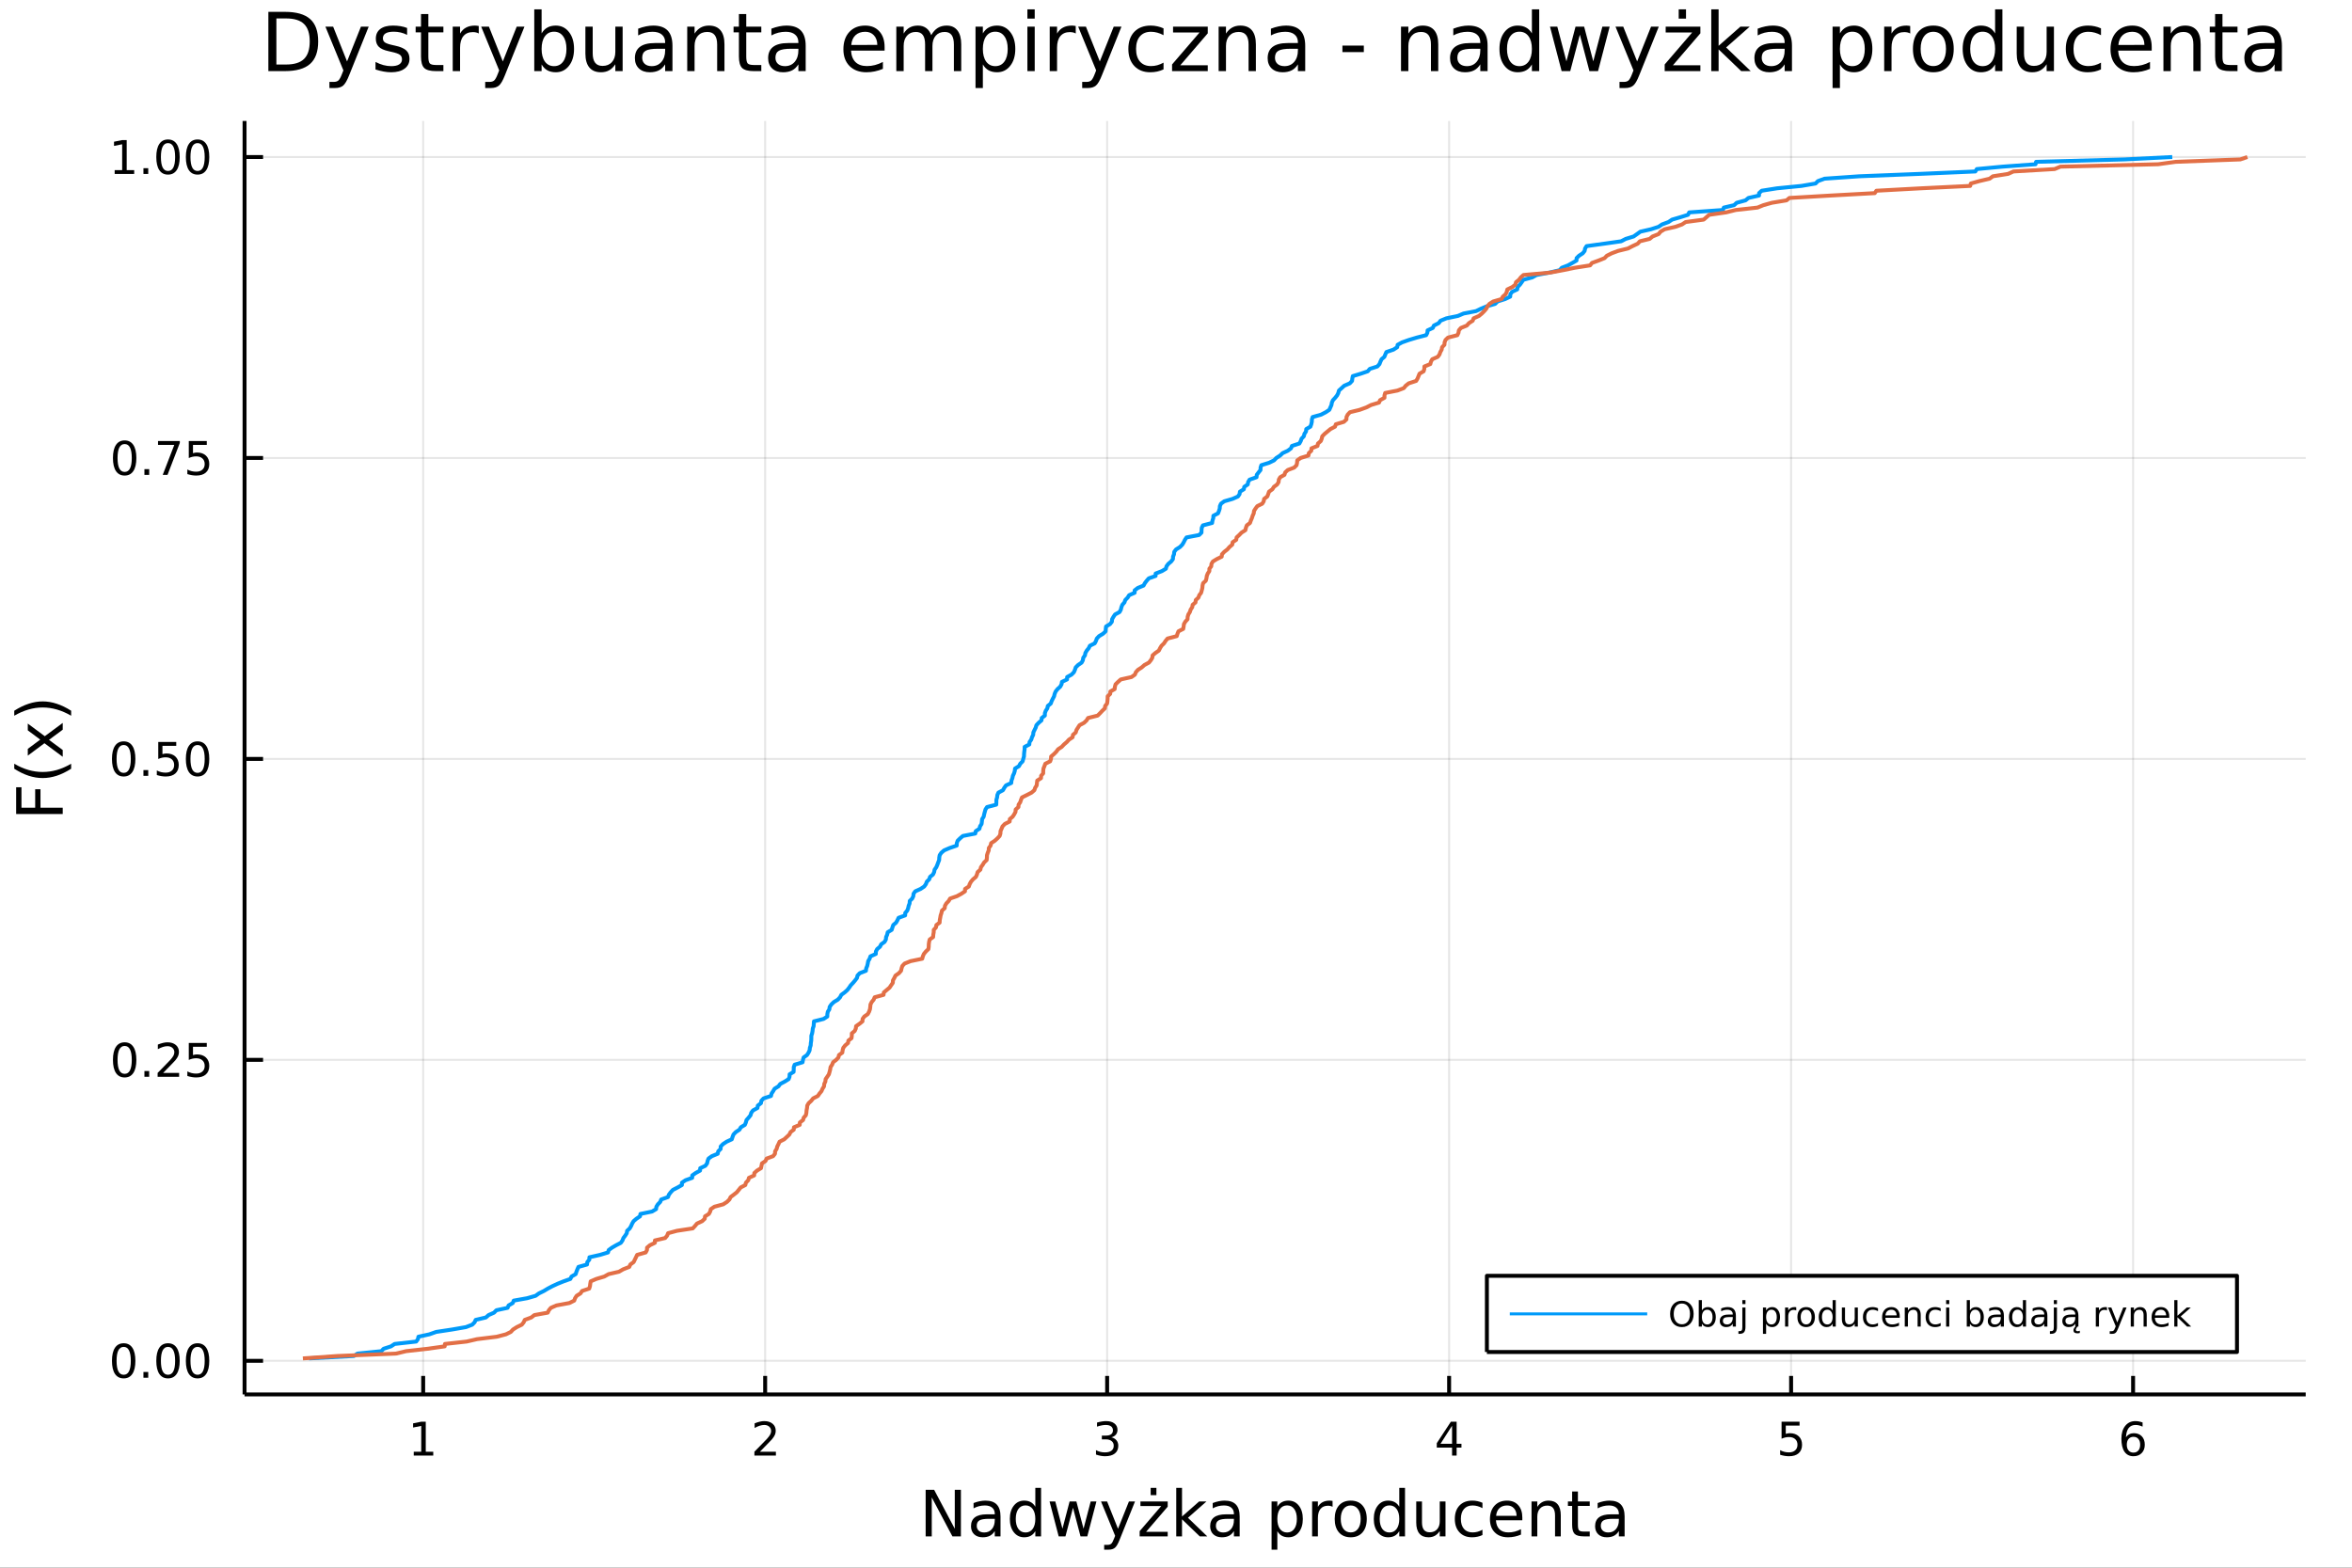 <?xml version="1.0" encoding="utf-8"?>
<svg xmlns="http://www.w3.org/2000/svg" xmlns:xlink="http://www.w3.org/1999/xlink" width="600" height="400" viewBox="0 0 2400 1600">
<rect x="0" y="0" width="2400" height="1600" fill="#333333" stroke="none"/>
<defs>
  <clipPath id="clip580">
    <rect x="0" y="0" width="2400" height="1600"/>
  </clipPath>
</defs>
<path clip-path="url(#clip580)" d="
M0 1600 L2400 1600 L2400 0 L0 0  Z
  " fill="#ffffff" fill-rule="evenodd" fill-opacity="1"/>
<defs>
  <clipPath id="clip581">
    <rect x="480" y="0" width="1681" height="1600"/>
  </clipPath>
</defs>
<path clip-path="url(#clip580)" d="
M249.542 1423.18 L2352.76 1423.18 L2352.76 123.472 L249.542 123.472  Z
  " fill="#ffffff" fill-rule="evenodd" fill-opacity="1"/>
<defs>
  <clipPath id="clip582">
    <rect x="249" y="123" width="2104" height="1301"/>
  </clipPath>
</defs>
<polyline clip-path="url(#clip582)" style="stroke:#000000; stroke-linecap:butt; stroke-linejoin:round; stroke-width:2; stroke-opacity:0.1; fill:none" points="
  431.808,1423.18 431.808,123.472 
  "/>
<polyline clip-path="url(#clip582)" style="stroke:#000000; stroke-linecap:butt; stroke-linejoin:round; stroke-width:2; stroke-opacity:0.1; fill:none" points="
  780.77,1423.18 780.77,123.472 
  "/>
<polyline clip-path="url(#clip582)" style="stroke:#000000; stroke-linecap:butt; stroke-linejoin:round; stroke-width:2; stroke-opacity:0.1; fill:none" points="
  1129.73,1423.18 1129.73,123.472 
  "/>
<polyline clip-path="url(#clip582)" style="stroke:#000000; stroke-linecap:butt; stroke-linejoin:round; stroke-width:2; stroke-opacity:0.1; fill:none" points="
  1478.69,1423.18 1478.69,123.472 
  "/>
<polyline clip-path="url(#clip582)" style="stroke:#000000; stroke-linecap:butt; stroke-linejoin:round; stroke-width:2; stroke-opacity:0.1; fill:none" points="
  1827.66,1423.18 1827.66,123.472 
  "/>
<polyline clip-path="url(#clip582)" style="stroke:#000000; stroke-linecap:butt; stroke-linejoin:round; stroke-width:2; stroke-opacity:0.1; fill:none" points="
  2176.62,1423.18 2176.62,123.472 
  "/>
<polyline clip-path="url(#clip580)" style="stroke:#000000; stroke-linecap:butt; stroke-linejoin:round; stroke-width:4; stroke-opacity:1; fill:none" points="
  249.542,1423.18 2352.76,1423.18 
  "/>
<polyline clip-path="url(#clip580)" style="stroke:#000000; stroke-linecap:butt; stroke-linejoin:round; stroke-width:4; stroke-opacity:1; fill:none" points="
  431.808,1423.18 431.808,1404.28 
  "/>
<polyline clip-path="url(#clip580)" style="stroke:#000000; stroke-linecap:butt; stroke-linejoin:round; stroke-width:4; stroke-opacity:1; fill:none" points="
  780.77,1423.18 780.77,1404.28 
  "/>
<polyline clip-path="url(#clip580)" style="stroke:#000000; stroke-linecap:butt; stroke-linejoin:round; stroke-width:4; stroke-opacity:1; fill:none" points="
  1129.73,1423.18 1129.73,1404.28 
  "/>
<polyline clip-path="url(#clip580)" style="stroke:#000000; stroke-linecap:butt; stroke-linejoin:round; stroke-width:4; stroke-opacity:1; fill:none" points="
  1478.69,1423.18 1478.69,1404.28 
  "/>
<polyline clip-path="url(#clip580)" style="stroke:#000000; stroke-linecap:butt; stroke-linejoin:round; stroke-width:4; stroke-opacity:1; fill:none" points="
  1827.66,1423.18 1827.66,1404.28 
  "/>
<polyline clip-path="url(#clip580)" style="stroke:#000000; stroke-linecap:butt; stroke-linejoin:round; stroke-width:4; stroke-opacity:1; fill:none" points="
  2176.62,1423.18 2176.62,1404.28 
  "/>
<path clip-path="url(#clip580)" d="M422.19 1481.64 L429.829 1481.64 L429.829 1455.28 L421.519 1456.95 L421.519 1452.69 L429.783 1451.02 L434.458 1451.02 L434.458 1481.64 L442.097 1481.64 L442.097 1485.58 L422.19 1485.58 L422.19 1481.64 Z" fill="#000000" fill-rule="evenodd" fill-opacity="1" /><path clip-path="url(#clip580)" d="M775.423 1481.64 L791.742 1481.64 L791.742 1485.58 L769.798 1485.58 L769.798 1481.64 Q772.46 1478.89 777.043 1474.26 Q781.65 1469.61 782.83 1468.27 Q785.076 1465.74 785.955 1464.01 Q786.858 1462.25 786.858 1460.56 Q786.858 1457.8 784.914 1456.07 Q782.992 1454.33 779.891 1454.33 Q777.691 1454.33 775.238 1455.09 Q772.807 1455.86 770.029 1457.41 L770.029 1452.69 Q772.854 1451.55 775.307 1450.97 Q777.761 1450.39 779.798 1450.39 Q785.168 1450.39 788.363 1453.08 Q791.557 1455.77 791.557 1460.26 Q791.557 1462.39 790.747 1464.31 Q789.96 1466.2 787.853 1468.8 Q787.275 1469.47 784.173 1472.69 Q781.071 1475.88 775.423 1481.64 Z" fill="#000000" fill-rule="evenodd" fill-opacity="1" /><path clip-path="url(#clip580)" d="M1133.98 1466.95 Q1137.34 1467.66 1139.21 1469.93 Q1141.11 1472.2 1141.11 1475.53 Q1141.11 1480.65 1137.59 1483.45 Q1134.07 1486.25 1127.59 1486.25 Q1125.42 1486.25 1123.1 1485.81 Q1120.81 1485.39 1118.36 1484.54 L1118.36 1480.02 Q1120.3 1481.16 1122.61 1481.74 Q1124.93 1482.32 1127.45 1482.32 Q1131.85 1482.32 1134.14 1480.58 Q1136.46 1478.84 1136.46 1475.53 Q1136.46 1472.48 1134.3 1470.77 Q1132.17 1469.03 1128.36 1469.03 L1124.33 1469.03 L1124.33 1465.19 L1128.54 1465.19 Q1131.99 1465.19 1133.82 1463.82 Q1135.65 1462.43 1135.65 1459.84 Q1135.65 1457.18 1133.75 1455.77 Q1131.87 1454.33 1128.36 1454.33 Q1126.43 1454.33 1124.23 1454.75 Q1122.04 1455.16 1119.4 1456.04 L1119.4 1451.88 Q1122.06 1451.14 1124.37 1450.77 Q1126.71 1450.39 1128.77 1450.39 Q1134.1 1450.39 1137.2 1452.83 Q1140.3 1455.23 1140.3 1459.35 Q1140.3 1462.22 1138.66 1464.21 Q1137.01 1466.18 1133.98 1466.95 Z" fill="#000000" fill-rule="evenodd" fill-opacity="1" /><path clip-path="url(#clip580)" d="M1481.7 1455.09 L1469.9 1473.54 L1481.7 1473.54 L1481.7 1455.09 M1480.48 1451.02 L1486.36 1451.02 L1486.36 1473.54 L1491.29 1473.54 L1491.29 1477.43 L1486.36 1477.43 L1486.36 1485.58 L1481.7 1485.58 L1481.7 1477.43 L1466.1 1477.43 L1466.1 1472.92 L1480.48 1451.02 Z" fill="#000000" fill-rule="evenodd" fill-opacity="1" /><path clip-path="url(#clip580)" d="M1817.93 1451.02 L1836.29 1451.02 L1836.29 1454.96 L1822.22 1454.96 L1822.22 1463.43 Q1823.24 1463.08 1824.25 1462.92 Q1825.27 1462.73 1826.29 1462.73 Q1832.08 1462.73 1835.46 1465.9 Q1838.84 1469.08 1838.84 1474.49 Q1838.84 1480.07 1835.37 1483.17 Q1831.89 1486.25 1825.57 1486.25 Q1823.4 1486.25 1821.13 1485.88 Q1818.88 1485.51 1816.48 1484.77 L1816.48 1480.07 Q1818.56 1481.2 1820.78 1481.76 Q1823 1482.32 1825.48 1482.32 Q1829.49 1482.32 1831.82 1480.21 Q1834.16 1478.1 1834.16 1474.49 Q1834.16 1470.88 1831.82 1468.77 Q1829.49 1466.67 1825.48 1466.67 Q1823.61 1466.67 1821.73 1467.08 Q1819.88 1467.5 1817.93 1468.38 L1817.93 1451.02 Z" fill="#000000" fill-rule="evenodd" fill-opacity="1" /><path clip-path="url(#clip580)" d="M2177.02 1466.44 Q2173.88 1466.44 2172.02 1468.59 Q2170.2 1470.74 2170.2 1474.49 Q2170.2 1478.22 2172.02 1480.39 Q2173.88 1482.55 2177.02 1482.55 Q2180.17 1482.55 2182 1480.39 Q2183.85 1478.22 2183.85 1474.49 Q2183.85 1470.74 2182 1468.59 Q2180.17 1466.44 2177.02 1466.44 M2186.31 1451.78 L2186.31 1456.04 Q2184.55 1455.21 2182.74 1454.77 Q2180.96 1454.33 2179.2 1454.33 Q2174.57 1454.33 2172.12 1457.45 Q2169.69 1460.58 2169.34 1466.9 Q2170.7 1464.89 2172.76 1463.82 Q2174.82 1462.73 2177.3 1462.73 Q2182.51 1462.73 2185.52 1465.9 Q2188.55 1469.05 2188.55 1474.49 Q2188.55 1479.82 2185.4 1483.03 Q2182.26 1486.25 2177.02 1486.25 Q2171.03 1486.25 2167.86 1481.67 Q2164.69 1477.06 2164.69 1468.33 Q2164.69 1460.14 2168.57 1455.28 Q2172.46 1450.39 2179.01 1450.39 Q2180.77 1450.39 2182.56 1450.74 Q2184.36 1451.09 2186.31 1451.78 Z" fill="#000000" fill-rule="evenodd" fill-opacity="1" /><path clip-path="url(#clip580)" d="M944.542 1520.52 L953.199 1520.52 L974.27 1560.28 L974.27 1520.52 L980.508 1520.52 L980.508 1568.04 L971.851 1568.04 L950.78 1528.29 L950.78 1568.04 L944.542 1568.04 L944.542 1520.52 Z" fill="#000000" fill-rule="evenodd" fill-opacity="1" /><path clip-path="url(#clip580)" d="M1009.25 1550.12 Q1002.15 1550.12 999.414 1551.75 Q996.677 1553.37 996.677 1557.29 Q996.677 1560.4 998.714 1562.25 Q1000.78 1564.07 1004.32 1564.07 Q1009.19 1564.07 1012.11 1560.63 Q1015.07 1557.16 1015.07 1551.43 L1015.07 1550.12 L1009.25 1550.12 M1020.93 1547.71 L1020.93 1568.04 L1015.07 1568.04 L1015.07 1562.63 Q1013.07 1565.88 1010.08 1567.44 Q1007.09 1568.97 1002.76 1568.97 Q997.282 1568.97 994.035 1565.91 Q990.821 1562.82 990.821 1557.67 Q990.821 1551.65 994.831 1548.6 Q998.873 1545.54 1006.86 1545.54 L1015.07 1545.54 L1015.07 1544.97 Q1015.07 1540.93 1012.4 1538.73 Q1009.76 1536.5 1004.95 1536.5 Q1001.9 1536.5 999.001 1537.23 Q996.104 1537.97 993.431 1539.43 L993.431 1534.02 Q996.645 1532.78 999.669 1532.17 Q1002.69 1531.54 1005.56 1531.54 Q1013.29 1531.54 1017.11 1535.55 Q1020.93 1539.56 1020.93 1547.71 Z" fill="#000000" fill-rule="evenodd" fill-opacity="1" /><path clip-path="url(#clip580)" d="M1056.45 1537.81 L1056.45 1518.52 L1062.31 1518.52 L1062.31 1568.04 L1056.45 1568.04 L1056.45 1562.7 Q1054.61 1565.88 1051.77 1567.44 Q1048.97 1568.97 1045.02 1568.97 Q1038.56 1568.97 1034.49 1563.81 Q1030.45 1558.65 1030.45 1550.25 Q1030.45 1541.85 1034.49 1536.69 Q1038.56 1531.54 1045.02 1531.54 Q1048.97 1531.54 1051.77 1533.1 Q1054.61 1534.62 1056.45 1537.81 M1036.49 1550.25 Q1036.49 1556.71 1039.14 1560.4 Q1041.81 1564.07 1046.46 1564.07 Q1051.1 1564.07 1053.78 1560.4 Q1056.45 1556.71 1056.45 1550.25 Q1056.45 1543.79 1053.78 1540.13 Q1051.1 1536.44 1046.46 1536.44 Q1041.81 1536.44 1039.14 1540.13 Q1036.49 1543.79 1036.49 1550.25 Z" fill="#000000" fill-rule="evenodd" fill-opacity="1" /><path clip-path="url(#clip580)" d="M1070.97 1532.4 L1076.82 1532.4 L1084.14 1560.21 L1091.43 1532.4 L1098.34 1532.4 L1105.66 1560.21 L1112.95 1532.4 L1118.8 1532.4 L1109.48 1568.04 L1102.57 1568.04 L1094.9 1538.83 L1087.2 1568.04 L1080.29 1568.04 L1070.97 1532.4 Z" fill="#000000" fill-rule="evenodd" fill-opacity="1" /><path clip-path="url(#clip580)" d="M1142.52 1571.35 Q1140.03 1577.72 1137.68 1579.66 Q1135.32 1581.6 1131.38 1581.6 L1126.7 1581.6 L1126.7 1576.7 L1130.13 1576.7 Q1132.55 1576.7 1133.89 1575.56 Q1135.23 1574.41 1136.85 1570.14 L1137.9 1567.47 L1123.48 1532.4 L1129.69 1532.4 L1140.83 1560.28 L1151.97 1532.4 L1158.18 1532.4 L1142.52 1571.35 Z" fill="#000000" fill-rule="evenodd" fill-opacity="1" /><path clip-path="url(#clip580)" d="M1174.15 1518.52 L1180.01 1518.52 L1180.01 1525.93 L1174.15 1525.93 L1174.15 1518.52 M1177.15 1531.54 L1177.15 1531.54 M1163.71 1532.4 L1191.53 1532.4 L1191.53 1537.74 L1169.51 1563.37 L1191.53 1563.37 L1191.53 1568.04 L1162.92 1568.04 L1162.92 1562.7 L1184.94 1537.07 L1163.71 1537.07 L1163.71 1532.4 Z" fill="#000000" fill-rule="evenodd" fill-opacity="1" /><path clip-path="url(#clip580)" d="M1200.25 1518.52 L1206.14 1518.52 L1206.14 1547.77 L1223.61 1532.4 L1231.09 1532.4 L1212.19 1549.07 L1231.89 1568.04 L1224.25 1568.04 L1206.14 1550.63 L1206.14 1568.04 L1200.25 1568.04 L1200.25 1518.52 Z" fill="#000000" fill-rule="evenodd" fill-opacity="1" /><path clip-path="url(#clip580)" d="M1253.28 1550.12 Q1246.18 1550.12 1243.44 1551.75 Q1240.71 1553.37 1240.71 1557.29 Q1240.71 1560.4 1242.74 1562.25 Q1244.81 1564.07 1248.35 1564.07 Q1253.22 1564.07 1256.14 1560.63 Q1259.1 1557.16 1259.1 1551.43 L1259.1 1550.12 L1253.28 1550.12 M1264.96 1547.71 L1264.96 1568.04 L1259.1 1568.04 L1259.1 1562.63 Q1257.1 1565.88 1254.11 1567.44 Q1251.11 1568.97 1246.79 1568.97 Q1241.31 1568.97 1238.06 1565.91 Q1234.85 1562.82 1234.85 1557.67 Q1234.85 1551.65 1238.86 1548.6 Q1242.9 1545.54 1250.89 1545.54 L1259.1 1545.54 L1259.1 1544.97 Q1259.1 1540.93 1256.43 1538.73 Q1253.79 1536.5 1248.98 1536.5 Q1245.93 1536.5 1243.03 1537.23 Q1240.13 1537.97 1237.46 1539.43 L1237.46 1534.02 Q1240.67 1532.78 1243.7 1532.17 Q1246.72 1531.54 1249.59 1531.54 Q1257.32 1531.54 1261.14 1535.55 Q1264.96 1539.56 1264.96 1547.71 Z" fill="#000000" fill-rule="evenodd" fill-opacity="1" /><path clip-path="url(#clip580)" d="M1303.41 1562.7 L1303.41 1581.6 L1297.52 1581.6 L1297.52 1532.4 L1303.41 1532.4 L1303.41 1537.81 Q1305.25 1534.62 1308.06 1533.1 Q1310.89 1531.54 1314.8 1531.54 Q1321.3 1531.54 1325.34 1536.69 Q1329.41 1541.85 1329.41 1550.25 Q1329.41 1558.65 1325.34 1563.81 Q1321.3 1568.97 1314.8 1568.97 Q1310.89 1568.97 1308.06 1567.44 Q1305.25 1565.88 1303.41 1562.7 M1323.33 1550.25 Q1323.33 1543.79 1320.66 1540.13 Q1318.02 1536.44 1313.37 1536.44 Q1308.72 1536.44 1306.05 1540.13 Q1303.41 1543.79 1303.41 1550.25 Q1303.41 1556.71 1306.05 1560.4 Q1308.72 1564.07 1313.37 1564.07 Q1318.02 1564.07 1320.66 1560.4 Q1323.33 1556.71 1323.33 1550.25 Z" fill="#000000" fill-rule="evenodd" fill-opacity="1" /><path clip-path="url(#clip580)" d="M1359.78 1537.87 Q1358.79 1537.3 1357.61 1537.04 Q1356.47 1536.76 1355.07 1536.76 Q1350.1 1536.76 1347.43 1540 Q1344.79 1543.22 1344.79 1549.27 L1344.79 1568.04 L1338.9 1568.04 L1338.9 1532.4 L1344.79 1532.4 L1344.79 1537.93 Q1346.63 1534.69 1349.59 1533.13 Q1352.55 1531.54 1356.79 1531.54 Q1357.39 1531.54 1358.12 1531.63 Q1358.85 1531.7 1359.75 1531.85 L1359.78 1537.87 Z" fill="#000000" fill-rule="evenodd" fill-opacity="1" /><path clip-path="url(#clip580)" d="M1378.3 1536.5 Q1373.59 1536.5 1370.85 1540.19 Q1368.12 1543.85 1368.12 1550.25 Q1368.12 1556.65 1370.82 1560.34 Q1373.56 1564 1378.3 1564 Q1382.98 1564 1385.72 1560.31 Q1388.45 1556.62 1388.45 1550.25 Q1388.45 1543.92 1385.72 1540.23 Q1382.98 1536.5 1378.3 1536.5 M1378.3 1531.54 Q1385.94 1531.54 1390.3 1536.5 Q1394.66 1541.47 1394.66 1550.25 Q1394.66 1559 1390.3 1564 Q1385.94 1568.97 1378.3 1568.97 Q1370.63 1568.97 1366.27 1564 Q1361.94 1559 1361.94 1550.25 Q1361.94 1541.47 1366.27 1536.5 Q1370.63 1531.54 1378.3 1531.54 Z" fill="#000000" fill-rule="evenodd" fill-opacity="1" /><path clip-path="url(#clip580)" d="M1427.83 1537.81 L1427.83 1518.52 L1433.68 1518.52 L1433.68 1568.04 L1427.83 1568.04 L1427.83 1562.7 Q1425.98 1565.88 1423.15 1567.44 Q1420.35 1568.97 1416.4 1568.97 Q1409.94 1568.97 1405.86 1563.81 Q1401.82 1558.65 1401.82 1550.25 Q1401.82 1541.85 1405.86 1536.69 Q1409.94 1531.54 1416.4 1531.54 Q1420.35 1531.54 1423.15 1533.1 Q1425.98 1534.62 1427.83 1537.81 M1407.87 1550.25 Q1407.87 1556.71 1410.51 1560.4 Q1413.19 1564.07 1417.83 1564.07 Q1422.48 1564.07 1425.15 1560.4 Q1427.83 1556.71 1427.83 1550.25 Q1427.83 1543.79 1425.15 1540.13 Q1422.48 1536.44 1417.83 1536.44 Q1413.19 1536.44 1410.51 1540.13 Q1407.87 1543.79 1407.87 1550.25 Z" fill="#000000" fill-rule="evenodd" fill-opacity="1" /><path clip-path="url(#clip580)" d="M1445.14 1553.98 L1445.14 1532.4 L1451 1532.4 L1451 1553.75 Q1451 1558.81 1452.97 1561.36 Q1454.94 1563.87 1458.89 1563.87 Q1463.63 1563.87 1466.37 1560.85 Q1469.14 1557.83 1469.14 1552.61 L1469.14 1532.4 L1475 1532.4 L1475 1568.04 L1469.14 1568.04 L1469.14 1562.57 Q1467.01 1565.82 1464.17 1567.41 Q1461.37 1568.97 1457.65 1568.97 Q1451.51 1568.97 1448.32 1565.15 Q1445.14 1561.33 1445.14 1553.98 M1459.88 1531.54 L1459.88 1531.54 Z" fill="#000000" fill-rule="evenodd" fill-opacity="1" /><path clip-path="url(#clip580)" d="M1512.71 1533.76 L1512.71 1539.24 Q1510.23 1537.87 1507.72 1537.2 Q1505.23 1536.5 1502.69 1536.5 Q1496.99 1536.5 1493.84 1540.13 Q1490.69 1543.73 1490.69 1550.25 Q1490.69 1556.78 1493.84 1560.4 Q1496.99 1564 1502.69 1564 Q1505.23 1564 1507.72 1563.33 Q1510.23 1562.63 1512.71 1561.26 L1512.71 1566.68 Q1510.26 1567.82 1507.62 1568.39 Q1505.01 1568.97 1502.05 1568.97 Q1494 1568.97 1489.26 1563.91 Q1484.51 1558.85 1484.51 1550.25 Q1484.51 1541.53 1489.29 1536.53 Q1494.09 1531.54 1502.43 1531.54 Q1505.14 1531.54 1507.72 1532.11 Q1510.29 1532.65 1512.71 1533.76 Z" fill="#000000" fill-rule="evenodd" fill-opacity="1" /><path clip-path="url(#clip580)" d="M1553.39 1548.76 L1553.39 1551.62 L1526.46 1551.62 Q1526.85 1557.67 1530.09 1560.85 Q1533.37 1564 1539.19 1564 Q1542.57 1564 1545.72 1563.17 Q1548.9 1562.35 1552.02 1560.69 L1552.02 1566.23 Q1548.87 1567.57 1545.56 1568.27 Q1542.25 1568.97 1538.84 1568.97 Q1530.31 1568.97 1525.32 1564 Q1520.35 1559.04 1520.35 1550.57 Q1520.35 1541.82 1525.06 1536.69 Q1529.81 1531.54 1537.83 1531.54 Q1545.02 1531.54 1549.19 1536.18 Q1553.39 1540.8 1553.39 1548.76 M1547.53 1547.04 Q1547.47 1542.23 1544.83 1539.37 Q1542.22 1536.5 1537.89 1536.5 Q1532.99 1536.5 1530.03 1539.27 Q1527.1 1542.04 1526.65 1547.07 L1547.53 1547.04 Z" fill="#000000" fill-rule="evenodd" fill-opacity="1" /><path clip-path="url(#clip580)" d="M1592.63 1546.53 L1592.63 1568.04 L1586.78 1568.04 L1586.78 1546.72 Q1586.78 1541.66 1584.8 1539.14 Q1582.83 1536.63 1578.88 1536.63 Q1574.14 1536.63 1571.41 1539.65 Q1568.67 1542.68 1568.67 1547.9 L1568.67 1568.04 L1562.78 1568.04 L1562.78 1532.4 L1568.67 1532.4 L1568.67 1537.93 Q1570.77 1534.72 1573.6 1533.13 Q1576.47 1531.54 1580.19 1531.54 Q1586.33 1531.54 1589.48 1535.36 Q1592.63 1539.14 1592.63 1546.53 Z" fill="#000000" fill-rule="evenodd" fill-opacity="1" /><path clip-path="url(#clip580)" d="M1610.11 1522.27 L1610.11 1532.4 L1622.17 1532.4 L1622.17 1536.95 L1610.11 1536.95 L1610.11 1556.3 Q1610.11 1560.66 1611.29 1561.9 Q1612.5 1563.14 1616.16 1563.14 L1622.17 1563.14 L1622.17 1568.04 L1616.16 1568.04 Q1609.38 1568.04 1606.8 1565.53 Q1604.22 1562.98 1604.22 1556.3 L1604.22 1536.95 L1599.92 1536.95 L1599.92 1532.4 L1604.22 1532.4 L1604.22 1522.27 L1610.11 1522.27 Z" fill="#000000" fill-rule="evenodd" fill-opacity="1" /><path clip-path="url(#clip580)" d="M1646.07 1550.12 Q1638.98 1550.12 1636.24 1551.75 Q1633.5 1553.37 1633.5 1557.29 Q1633.5 1560.4 1635.54 1562.25 Q1637.61 1564.07 1641.14 1564.07 Q1646.01 1564.07 1648.94 1560.63 Q1651.9 1557.16 1651.9 1551.43 L1651.9 1550.12 L1646.07 1550.12 M1657.76 1547.71 L1657.76 1568.04 L1651.9 1568.04 L1651.9 1562.63 Q1649.89 1565.88 1646.9 1567.44 Q1643.91 1568.97 1639.58 1568.97 Q1634.11 1568.97 1630.86 1565.91 Q1627.65 1562.82 1627.65 1557.67 Q1627.65 1551.65 1631.66 1548.6 Q1635.7 1545.54 1643.69 1545.54 L1651.9 1545.54 L1651.9 1544.97 Q1651.9 1540.93 1649.23 1538.73 Q1646.58 1536.5 1641.78 1536.5 Q1638.72 1536.5 1635.83 1537.23 Q1632.93 1537.97 1630.26 1539.43 L1630.26 1534.02 Q1633.47 1532.78 1636.49 1532.17 Q1639.52 1531.54 1642.38 1531.54 Q1650.12 1531.54 1653.94 1535.55 Q1657.76 1539.56 1657.76 1547.71 Z" fill="#000000" fill-rule="evenodd" fill-opacity="1" /><polyline clip-path="url(#clip582)" style="stroke:#000000; stroke-linecap:butt; stroke-linejoin:round; stroke-width:2; stroke-opacity:0.1; fill:none" points="
  249.542,1388.85 2352.76,1388.85 
  "/>
<polyline clip-path="url(#clip582)" style="stroke:#000000; stroke-linecap:butt; stroke-linejoin:round; stroke-width:2; stroke-opacity:0.1; fill:none" points="
  249.542,1081.7 2352.76,1081.7 
  "/>
<polyline clip-path="url(#clip582)" style="stroke:#000000; stroke-linecap:butt; stroke-linejoin:round; stroke-width:2; stroke-opacity:0.1; fill:none" points="
  249.542,774.555 2352.76,774.555 
  "/>
<polyline clip-path="url(#clip582)" style="stroke:#000000; stroke-linecap:butt; stroke-linejoin:round; stroke-width:2; stroke-opacity:0.1; fill:none" points="
  249.542,467.405 2352.76,467.405 
  "/>
<polyline clip-path="url(#clip582)" style="stroke:#000000; stroke-linecap:butt; stroke-linejoin:round; stroke-width:2; stroke-opacity:0.1; fill:none" points="
  249.542,160.256 2352.76,160.256 
  "/>
<polyline clip-path="url(#clip580)" style="stroke:#000000; stroke-linecap:butt; stroke-linejoin:round; stroke-width:4; stroke-opacity:1; fill:none" points="
  249.542,1423.18 249.542,123.472 
  "/>
<polyline clip-path="url(#clip580)" style="stroke:#000000; stroke-linecap:butt; stroke-linejoin:round; stroke-width:4; stroke-opacity:1; fill:none" points="
  249.542,1388.85 268.44,1388.85 
  "/>
<polyline clip-path="url(#clip580)" style="stroke:#000000; stroke-linecap:butt; stroke-linejoin:round; stroke-width:4; stroke-opacity:1; fill:none" points="
  249.542,1081.7 268.44,1081.7 
  "/>
<polyline clip-path="url(#clip580)" style="stroke:#000000; stroke-linecap:butt; stroke-linejoin:round; stroke-width:4; stroke-opacity:1; fill:none" points="
  249.542,774.555 268.44,774.555 
  "/>
<polyline clip-path="url(#clip580)" style="stroke:#000000; stroke-linecap:butt; stroke-linejoin:round; stroke-width:4; stroke-opacity:1; fill:none" points="
  249.542,467.405 268.44,467.405 
  "/>
<polyline clip-path="url(#clip580)" style="stroke:#000000; stroke-linecap:butt; stroke-linejoin:round; stroke-width:4; stroke-opacity:1; fill:none" points="
  249.542,160.256 268.44,160.256 
  "/>
<path clip-path="url(#clip580)" d="M126.205 1374.65 Q122.593 1374.65 120.765 1378.22 Q118.959 1381.76 118.959 1388.89 Q118.959 1395.99 120.765 1399.56 Q122.593 1403.1 126.205 1403.1 Q129.839 1403.1 131.644 1399.56 Q133.473 1395.99 133.473 1388.89 Q133.473 1381.76 131.644 1378.22 Q129.839 1374.65 126.205 1374.65 M126.205 1370.95 Q132.015 1370.95 135.07 1375.55 Q138.149 1380.14 138.149 1388.89 Q138.149 1397.61 135.07 1402.22 Q132.015 1406.8 126.205 1406.8 Q120.394 1406.8 117.316 1402.22 Q114.26 1397.61 114.26 1388.89 Q114.26 1380.14 117.316 1375.55 Q120.394 1370.95 126.205 1370.95 Z" fill="#000000" fill-rule="evenodd" fill-opacity="1" /><path clip-path="url(#clip580)" d="M146.366 1400.25 L151.251 1400.25 L151.251 1406.13 L146.366 1406.13 L146.366 1400.25 Z" fill="#000000" fill-rule="evenodd" fill-opacity="1" /><path clip-path="url(#clip580)" d="M171.436 1374.65 Q167.825 1374.65 165.996 1378.22 Q164.19 1381.76 164.19 1388.89 Q164.19 1395.99 165.996 1399.56 Q167.825 1403.1 171.436 1403.1 Q175.07 1403.1 176.876 1399.56 Q178.704 1395.99 178.704 1388.89 Q178.704 1381.76 176.876 1378.22 Q175.07 1374.65 171.436 1374.65 M171.436 1370.95 Q177.246 1370.95 180.301 1375.55 Q183.38 1380.14 183.38 1388.89 Q183.38 1397.61 180.301 1402.22 Q177.246 1406.8 171.436 1406.8 Q165.626 1406.8 162.547 1402.22 Q159.491 1397.61 159.491 1388.89 Q159.491 1380.14 162.547 1375.55 Q165.626 1370.95 171.436 1370.95 Z" fill="#000000" fill-rule="evenodd" fill-opacity="1" /><path clip-path="url(#clip580)" d="M201.598 1374.65 Q197.987 1374.65 196.158 1378.22 Q194.352 1381.76 194.352 1388.89 Q194.352 1395.99 196.158 1399.56 Q197.987 1403.1 201.598 1403.1 Q205.232 1403.1 207.037 1399.56 Q208.866 1395.99 208.866 1388.89 Q208.866 1381.76 207.037 1378.22 Q205.232 1374.65 201.598 1374.65 M201.598 1370.95 Q207.408 1370.95 210.463 1375.55 Q213.542 1380.14 213.542 1388.89 Q213.542 1397.61 210.463 1402.22 Q207.408 1406.8 201.598 1406.8 Q195.787 1406.8 192.709 1402.22 Q189.653 1397.61 189.653 1388.89 Q189.653 1380.14 192.709 1375.55 Q195.787 1370.95 201.598 1370.95 Z" fill="#000000" fill-rule="evenodd" fill-opacity="1" /><path clip-path="url(#clip580)" d="M127.2 1067.5 Q123.589 1067.5 121.76 1071.07 Q119.955 1074.61 119.955 1081.74 Q119.955 1088.84 121.76 1092.41 Q123.589 1095.95 127.2 1095.95 Q130.834 1095.95 132.64 1092.41 Q134.468 1088.84 134.468 1081.74 Q134.468 1074.61 132.64 1071.07 Q130.834 1067.5 127.2 1067.5 M127.2 1063.8 Q133.01 1063.8 136.066 1068.41 Q139.144 1072.99 139.144 1081.74 Q139.144 1090.47 136.066 1095.07 Q133.01 1099.66 127.2 1099.66 Q121.39 1099.66 118.311 1095.07 Q115.256 1090.47 115.256 1081.74 Q115.256 1072.99 118.311 1068.41 Q121.39 1063.8 127.2 1063.8 Z" fill="#000000" fill-rule="evenodd" fill-opacity="1" /><path clip-path="url(#clip580)" d="M147.362 1093.1 L152.246 1093.1 L152.246 1098.98 L147.362 1098.98 L147.362 1093.1 Z" fill="#000000" fill-rule="evenodd" fill-opacity="1" /><path clip-path="url(#clip580)" d="M166.459 1095.05 L182.778 1095.05 L182.778 1098.98 L160.834 1098.98 L160.834 1095.05 Q163.496 1092.29 168.079 1087.66 Q172.686 1083.01 173.866 1081.67 Q176.112 1079.15 176.991 1077.41 Q177.894 1075.65 177.894 1073.96 Q177.894 1071.21 175.95 1069.47 Q174.028 1067.73 170.927 1067.73 Q168.727 1067.73 166.274 1068.5 Q163.843 1069.26 161.065 1070.81 L161.065 1066.09 Q163.89 1064.96 166.343 1064.38 Q168.797 1063.8 170.834 1063.8 Q176.204 1063.8 179.399 1066.48 Q182.593 1069.17 182.593 1073.66 Q182.593 1075.79 181.783 1077.71 Q180.996 1079.61 178.889 1082.2 Q178.311 1082.87 175.209 1086.09 Q172.107 1089.28 166.459 1095.05 Z" fill="#000000" fill-rule="evenodd" fill-opacity="1" /><path clip-path="url(#clip580)" d="M192.639 1064.42 L210.996 1064.42 L210.996 1068.36 L196.922 1068.36 L196.922 1076.83 Q197.94 1076.48 198.959 1076.32 Q199.977 1076.14 200.996 1076.14 Q206.783 1076.14 210.162 1079.31 Q213.542 1082.48 213.542 1087.9 Q213.542 1093.47 210.07 1096.58 Q206.598 1099.66 200.278 1099.66 Q198.102 1099.66 195.834 1099.28 Q193.588 1098.91 191.181 1098.17 L191.181 1093.47 Q193.264 1094.61 195.487 1095.16 Q197.709 1095.72 200.186 1095.72 Q204.19 1095.72 206.528 1093.61 Q208.866 1091.51 208.866 1087.9 Q208.866 1084.28 206.528 1082.18 Q204.19 1080.07 200.186 1080.07 Q198.311 1080.07 196.436 1080.49 Q194.584 1080.91 192.639 1081.78 L192.639 1064.42 Z" fill="#000000" fill-rule="evenodd" fill-opacity="1" /><path clip-path="url(#clip580)" d="M126.205 760.353 Q122.593 760.353 120.765 763.918 Q118.959 767.46 118.959 774.589 Q118.959 781.696 120.765 785.261 Q122.593 788.802 126.205 788.802 Q129.839 788.802 131.644 785.261 Q133.473 781.696 133.473 774.589 Q133.473 767.46 131.644 763.918 Q129.839 760.353 126.205 760.353 M126.205 756.65 Q132.015 756.65 135.07 761.256 Q138.149 765.839 138.149 774.589 Q138.149 783.316 135.07 787.923 Q132.015 792.506 126.205 792.506 Q120.394 792.506 117.316 787.923 Q114.26 783.316 114.26 774.589 Q114.26 765.839 117.316 761.256 Q120.394 756.65 126.205 756.65 Z" fill="#000000" fill-rule="evenodd" fill-opacity="1" /><path clip-path="url(#clip580)" d="M146.366 785.955 L151.251 785.955 L151.251 791.835 L146.366 791.835 L146.366 785.955 Z" fill="#000000" fill-rule="evenodd" fill-opacity="1" /><path clip-path="url(#clip580)" d="M161.482 757.275 L179.839 757.275 L179.839 761.21 L165.765 761.21 L165.765 769.682 Q166.783 769.335 167.802 769.173 Q168.82 768.987 169.839 768.987 Q175.626 768.987 179.005 772.159 Q182.385 775.33 182.385 780.747 Q182.385 786.325 178.913 789.427 Q175.44 792.506 169.121 792.506 Q166.945 792.506 164.677 792.136 Q162.431 791.765 160.024 791.024 L160.024 786.325 Q162.107 787.46 164.329 788.015 Q166.552 788.571 169.028 788.571 Q173.033 788.571 175.371 786.464 Q177.709 784.358 177.709 780.747 Q177.709 777.136 175.371 775.029 Q173.033 772.923 169.028 772.923 Q167.153 772.923 165.278 773.339 Q163.427 773.756 161.482 774.636 L161.482 757.275 Z" fill="#000000" fill-rule="evenodd" fill-opacity="1" /><path clip-path="url(#clip580)" d="M201.598 760.353 Q197.987 760.353 196.158 763.918 Q194.352 767.46 194.352 774.589 Q194.352 781.696 196.158 785.261 Q197.987 788.802 201.598 788.802 Q205.232 788.802 207.037 785.261 Q208.866 781.696 208.866 774.589 Q208.866 767.46 207.037 763.918 Q205.232 760.353 201.598 760.353 M201.598 756.65 Q207.408 756.65 210.463 761.256 Q213.542 765.839 213.542 774.589 Q213.542 783.316 210.463 787.923 Q207.408 792.506 201.598 792.506 Q195.787 792.506 192.709 787.923 Q189.653 783.316 189.653 774.589 Q189.653 765.839 192.709 761.256 Q195.787 756.65 201.598 756.65 Z" fill="#000000" fill-rule="evenodd" fill-opacity="1" /><path clip-path="url(#clip580)" d="M127.2 453.204 Q123.589 453.204 121.76 456.769 Q119.955 460.311 119.955 467.44 Q119.955 474.547 121.76 478.111 Q123.589 481.653 127.2 481.653 Q130.834 481.653 132.64 478.111 Q134.468 474.547 134.468 467.44 Q134.468 460.311 132.64 456.769 Q130.834 453.204 127.2 453.204 M127.2 449.5 Q133.01 449.5 136.066 454.107 Q139.144 458.69 139.144 467.44 Q139.144 476.167 136.066 480.773 Q133.01 485.357 127.2 485.357 Q121.39 485.357 118.311 480.773 Q115.256 476.167 115.256 467.44 Q115.256 458.69 118.311 454.107 Q121.39 449.5 127.2 449.5 Z" fill="#000000" fill-rule="evenodd" fill-opacity="1" /><path clip-path="url(#clip580)" d="M147.362 478.806 L152.246 478.806 L152.246 484.685 L147.362 484.685 L147.362 478.806 Z" fill="#000000" fill-rule="evenodd" fill-opacity="1" /><path clip-path="url(#clip580)" d="M161.251 450.125 L183.473 450.125 L183.473 452.116 L170.927 484.685 L166.042 484.685 L177.848 454.061 L161.251 454.061 L161.251 450.125 Z" fill="#000000" fill-rule="evenodd" fill-opacity="1" /><path clip-path="url(#clip580)" d="M192.639 450.125 L210.996 450.125 L210.996 454.061 L196.922 454.061 L196.922 462.533 Q197.94 462.186 198.959 462.024 Q199.977 461.838 200.996 461.838 Q206.783 461.838 210.162 465.01 Q213.542 468.181 213.542 473.598 Q213.542 479.176 210.07 482.278 Q206.598 485.357 200.278 485.357 Q198.102 485.357 195.834 484.986 Q193.588 484.616 191.181 483.875 L191.181 479.176 Q193.264 480.31 195.487 480.866 Q197.709 481.422 200.186 481.422 Q204.19 481.422 206.528 479.315 Q208.866 477.209 208.866 473.598 Q208.866 469.986 206.528 467.88 Q204.19 465.774 200.186 465.774 Q198.311 465.774 196.436 466.19 Q194.584 466.607 192.639 467.486 L192.639 450.125 Z" fill="#000000" fill-rule="evenodd" fill-opacity="1" /><path clip-path="url(#clip580)" d="M117.015 173.601 L124.654 173.601 L124.654 147.236 L116.343 148.902 L116.343 144.643 L124.607 142.976 L129.283 142.976 L129.283 173.601 L136.922 173.601 L136.922 177.536 L117.015 177.536 L117.015 173.601 Z" fill="#000000" fill-rule="evenodd" fill-opacity="1" /><path clip-path="url(#clip580)" d="M146.366 171.657 L151.251 171.657 L151.251 177.536 L146.366 177.536 L146.366 171.657 Z" fill="#000000" fill-rule="evenodd" fill-opacity="1" /><path clip-path="url(#clip580)" d="M171.436 146.055 Q167.825 146.055 165.996 149.62 Q164.19 153.161 164.19 160.291 Q164.19 167.397 165.996 170.962 Q167.825 174.504 171.436 174.504 Q175.07 174.504 176.876 170.962 Q178.704 167.397 178.704 160.291 Q178.704 153.161 176.876 149.62 Q175.07 146.055 171.436 146.055 M171.436 142.351 Q177.246 142.351 180.301 146.958 Q183.38 151.541 183.38 160.291 Q183.38 169.018 180.301 173.624 Q177.246 178.208 171.436 178.208 Q165.626 178.208 162.547 173.624 Q159.491 169.018 159.491 160.291 Q159.491 151.541 162.547 146.958 Q165.626 142.351 171.436 142.351 Z" fill="#000000" fill-rule="evenodd" fill-opacity="1" /><path clip-path="url(#clip580)" d="M201.598 146.055 Q197.987 146.055 196.158 149.62 Q194.352 153.161 194.352 160.291 Q194.352 167.397 196.158 170.962 Q197.987 174.504 201.598 174.504 Q205.232 174.504 207.037 170.962 Q208.866 167.397 208.866 160.291 Q208.866 153.161 207.037 149.62 Q205.232 146.055 201.598 146.055 M201.598 142.351 Q207.408 142.351 210.463 146.958 Q213.542 151.541 213.542 160.291 Q213.542 169.018 210.463 173.624 Q207.408 178.208 201.598 178.208 Q195.787 178.208 192.709 173.624 Q189.653 169.018 189.653 160.291 Q189.653 151.541 192.709 146.958 Q195.787 142.351 201.598 142.351 Z" fill="#000000" fill-rule="evenodd" fill-opacity="1" /><path clip-path="url(#clip580)" d="M16.484 830.792 L16.484 803.484 L21.895 803.484 L21.895 824.363 L35.9 824.363 L35.9 805.521 L41.31 805.521 L41.31 824.363 L64.004 824.363 L64.004 830.792 L16.484 830.792 Z" fill="#000000" fill-rule="evenodd" fill-opacity="1" /><path clip-path="url(#clip580)" d="M14.543 779.485 Q21.863 783.75 29.025 785.819 Q36.186 787.888 43.538 787.888 Q50.891 787.888 58.116 785.819 Q65.309 783.718 72.598 779.485 L72.598 784.577 Q65.118 789.352 57.893 791.739 Q50.668 794.094 43.538 794.094 Q36.441 794.094 29.247 791.739 Q22.054 789.383 14.543 784.577 L14.543 779.485 Z" fill="#000000" fill-rule="evenodd" fill-opacity="1" /><path clip-path="url(#clip580)" d="M28.356 738.49 L45.703 751.38 L64.004 737.821 L64.004 744.728 L50 755.104 L64.004 765.48 L64.004 772.387 L45.353 758.542 L28.356 771.209 L28.356 764.303 L41.056 754.85 L28.356 745.396 L28.356 738.49 Z" fill="#000000" fill-rule="evenodd" fill-opacity="1" /><path clip-path="url(#clip580)" d="M14.543 730.469 L14.543 725.376 Q22.054 720.602 29.247 718.247 Q36.441 715.86 43.538 715.86 Q50.668 715.86 57.893 718.247 Q65.118 720.602 72.598 725.376 L72.598 730.469 Q65.309 726.236 58.116 724.167 Q50.891 722.066 43.538 722.066 Q36.186 722.066 29.025 724.167 Q21.863 726.236 14.543 730.469 Z" fill="#000000" fill-rule="evenodd" fill-opacity="1" /><path clip-path="url(#clip580)" d="M282.022 18.82 L282.022 65.852 L291.907 65.852 Q304.424 65.852 310.217 60.18 Q316.05 54.509 316.05 42.275 Q316.05 30.122 310.217 24.492 Q304.424 18.82 291.907 18.82 L282.022 18.82 M273.84 12.096 L290.651 12.096 Q308.232 12.096 316.455 19.428 Q324.679 26.72 324.679 42.275 Q324.679 57.912 316.415 65.244 Q308.151 72.576 290.651 72.576 L273.84 72.576 L273.84 12.096 Z" fill="#000000" fill-rule="evenodd" fill-opacity="1" /><path clip-path="url(#clip580)" d="M356.276 76.789 Q353.116 84.891 350.118 87.362 Q347.121 89.833 342.097 89.833 L336.143 89.833 L336.143 83.594 L340.518 83.594 Q343.596 83.594 345.298 82.136 Q346.999 80.678 349.065 75.25 L350.402 71.847 L332.051 27.206 L339.95 27.206 L354.129 62.692 L368.307 27.206 L376.206 27.206 L356.276 76.789 Z" fill="#000000" fill-rule="evenodd" fill-opacity="1" /><path clip-path="url(#clip580)" d="M415.419 28.543 L415.419 35.591 Q412.259 33.971 408.856 33.161 Q405.454 32.35 401.808 32.35 Q396.258 32.35 393.463 34.052 Q390.708 35.753 390.708 39.156 Q390.708 41.749 392.693 43.248 Q394.678 44.706 400.673 46.043 L403.226 46.61 Q411.165 48.311 414.487 51.43 Q417.849 54.509 417.849 60.059 Q417.849 66.378 412.826 70.064 Q407.844 73.751 399.094 73.751 Q395.448 73.751 391.478 73.022 Q387.549 72.333 383.174 70.915 L383.174 63.218 Q387.305 65.365 391.316 66.459 Q395.326 67.512 399.256 67.512 Q404.522 67.512 407.357 65.73 Q410.193 63.907 410.193 60.626 Q410.193 57.588 408.127 55.967 Q406.102 54.347 399.175 52.848 L396.582 52.24 Q389.655 50.782 386.576 47.785 Q383.498 44.746 383.498 39.48 Q383.498 33.08 388.035 29.596 Q392.572 26.112 400.917 26.112 Q405.048 26.112 408.694 26.72 Q412.34 27.327 415.419 28.543 Z" fill="#000000" fill-rule="evenodd" fill-opacity="1" /><path clip-path="url(#clip580)" d="M437.091 14.324 L437.091 27.206 L452.444 27.206 L452.444 32.999 L437.091 32.999 L437.091 57.628 Q437.091 63.178 438.59 64.758 Q440.129 66.338 444.788 66.338 L452.444 66.338 L452.444 72.576 L444.788 72.576 Q436.159 72.576 432.878 69.376 Q429.597 66.135 429.597 57.628 L429.597 32.999 L424.128 32.999 L424.128 27.206 L429.597 27.206 L429.597 14.324 L437.091 14.324 Z" fill="#000000" fill-rule="evenodd" fill-opacity="1" /><path clip-path="url(#clip580)" d="M488.538 34.173 Q487.282 33.444 485.783 33.12 Q484.325 32.756 482.542 32.756 Q476.223 32.756 472.82 36.888 Q469.458 40.979 469.458 48.676 L469.458 72.576 L461.964 72.576 L461.964 27.206 L469.458 27.206 L469.458 34.254 Q471.807 30.122 475.575 28.138 Q479.342 26.112 484.73 26.112 Q485.499 26.112 486.431 26.234 Q487.363 26.315 488.497 26.517 L488.538 34.173 Z" fill="#000000" fill-rule="evenodd" fill-opacity="1" /><path clip-path="url(#clip580)" d="M515.233 76.789 Q512.073 84.891 509.076 87.362 Q506.078 89.833 501.055 89.833 L495.1 89.833 L495.1 83.594 L499.475 83.594 Q502.554 83.594 504.255 82.136 Q505.956 80.678 508.022 75.25 L509.359 71.847 L491.009 27.206 L498.908 27.206 L513.086 62.692 L527.264 27.206 L535.163 27.206 L515.233 76.789 Z" fill="#000000" fill-rule="evenodd" fill-opacity="1" /><path clip-path="url(#clip580)" d="M578.022 49.931 Q578.022 41.708 574.619 37.05 Q571.257 32.35 565.343 32.35 Q559.428 32.35 556.026 37.05 Q552.663 41.708 552.663 49.931 Q552.663 58.155 556.026 62.854 Q559.428 67.512 565.343 67.512 Q571.257 67.512 574.619 62.854 Q578.022 58.155 578.022 49.931 M552.663 34.092 Q555.013 30.041 558.578 28.097 Q562.183 26.112 567.166 26.112 Q575.429 26.112 580.574 32.675 Q585.759 39.237 585.759 49.931 Q585.759 60.626 580.574 67.188 Q575.429 73.751 567.166 73.751 Q562.183 73.751 558.578 71.806 Q555.013 69.821 552.663 65.77 L552.663 72.576 L545.169 72.576 L545.169 9.544 L552.663 9.544 L552.663 34.092 Z" fill="#000000" fill-rule="evenodd" fill-opacity="1" /><path clip-path="url(#clip580)" d="M597.345 54.671 L597.345 27.206 L604.799 27.206 L604.799 54.387 Q604.799 60.828 607.31 64.069 Q609.822 67.269 614.845 67.269 Q620.881 67.269 624.364 63.421 Q627.889 59.573 627.889 52.929 L627.889 27.206 L635.342 27.206 L635.342 72.576 L627.889 72.576 L627.889 65.608 Q625.175 69.74 621.569 71.766 Q618.004 73.751 613.265 73.751 Q605.447 73.751 601.396 68.89 Q597.345 64.029 597.345 54.671 M616.101 26.112 L616.101 26.112 Z" fill="#000000" fill-rule="evenodd" fill-opacity="1" /><path clip-path="url(#clip580)" d="M671.314 49.769 Q662.281 49.769 658.797 51.835 Q655.313 53.901 655.313 58.884 Q655.313 62.854 657.906 65.203 Q660.539 67.512 665.035 67.512 Q671.233 67.512 674.96 63.137 Q678.728 58.722 678.728 51.43 L678.728 49.769 L671.314 49.769 M686.181 46.691 L686.181 72.576 L678.728 72.576 L678.728 65.689 Q676.175 69.821 672.368 71.806 Q668.56 73.751 663.051 73.751 Q656.083 73.751 651.951 69.862 Q647.86 65.933 647.86 59.37 Q647.86 51.714 652.964 47.825 Q658.108 43.936 668.276 43.936 L678.728 43.936 L678.728 43.207 Q678.728 38.062 675.325 35.267 Q671.963 32.431 665.846 32.431 Q661.957 32.431 658.27 33.363 Q654.584 34.295 651.181 36.158 L651.181 29.272 Q655.273 27.692 659.121 26.922 Q662.97 26.112 666.615 26.112 Q676.459 26.112 681.32 31.216 Q686.181 36.32 686.181 46.691 Z" fill="#000000" fill-rule="evenodd" fill-opacity="1" /><path clip-path="url(#clip580)" d="M739.248 45.192 L739.248 72.576 L731.794 72.576 L731.794 45.435 Q731.794 38.994 729.283 35.794 Q726.771 32.594 721.748 32.594 Q715.712 32.594 712.229 36.442 Q708.745 40.29 708.745 46.934 L708.745 72.576 L701.251 72.576 L701.251 27.206 L708.745 27.206 L708.745 34.254 Q711.418 30.163 715.024 28.138 Q718.669 26.112 723.409 26.112 Q731.227 26.112 735.238 30.973 Q739.248 35.794 739.248 45.192 Z" fill="#000000" fill-rule="evenodd" fill-opacity="1" /><path clip-path="url(#clip580)" d="M761.488 14.324 L761.488 27.206 L776.84 27.206 L776.84 32.999 L761.488 32.999 L761.488 57.628 Q761.488 63.178 762.986 64.758 Q764.526 66.338 769.184 66.338 L776.84 66.338 L776.84 72.576 L769.184 72.576 Q760.556 72.576 757.275 69.376 Q753.993 66.135 753.993 57.628 L753.993 32.999 L748.525 32.999 L748.525 27.206 L753.993 27.206 L753.993 14.324 L761.488 14.324 Z" fill="#000000" fill-rule="evenodd" fill-opacity="1" /><path clip-path="url(#clip580)" d="M807.263 49.769 Q798.229 49.769 794.745 51.835 Q791.262 53.901 791.262 58.884 Q791.262 62.854 793.854 65.203 Q796.487 67.512 800.984 67.512 Q807.182 67.512 810.909 63.137 Q814.676 58.722 814.676 51.43 L814.676 49.769 L807.263 49.769 M822.13 46.691 L822.13 72.576 L814.676 72.576 L814.676 65.689 Q812.124 69.821 808.316 71.806 Q804.508 73.751 798.999 73.751 Q792.031 73.751 787.899 69.862 Q783.808 65.933 783.808 59.37 Q783.808 51.714 788.912 47.825 Q794.057 43.936 804.225 43.936 L814.676 43.936 L814.676 43.207 Q814.676 38.062 811.273 35.267 Q807.911 32.431 801.794 32.431 Q797.905 32.431 794.219 33.363 Q790.532 34.295 787.13 36.158 L787.13 29.272 Q791.221 27.692 795.07 26.922 Q798.918 26.112 802.564 26.112 Q812.407 26.112 817.268 31.216 Q822.13 36.32 822.13 46.691 Z" fill="#000000" fill-rule="evenodd" fill-opacity="1" /><path clip-path="url(#clip580)" d="M902.662 48.028 L902.662 51.673 L868.391 51.673 Q868.877 59.37 873.009 63.421 Q877.181 67.431 884.594 67.431 Q888.888 67.431 892.899 66.378 Q896.95 65.325 900.92 63.218 L900.92 70.267 Q896.909 71.968 892.696 72.86 Q888.483 73.751 884.149 73.751 Q873.292 73.751 866.933 67.431 Q860.613 61.112 860.613 50.337 Q860.613 39.197 866.608 32.675 Q872.644 26.112 882.853 26.112 Q892.008 26.112 897.314 32.026 Q902.662 37.9 902.662 48.028 M895.208 45.84 Q895.127 39.723 891.765 36.077 Q888.443 32.431 882.934 32.431 Q876.695 32.431 872.928 35.956 Q869.201 39.48 868.634 45.88 L895.208 45.84 Z" fill="#000000" fill-rule="evenodd" fill-opacity="1" /><path clip-path="url(#clip580)" d="M950.219 35.915 Q953.014 30.892 956.903 28.502 Q960.792 26.112 966.058 26.112 Q973.147 26.112 976.996 31.095 Q980.844 36.037 980.844 45.192 L980.844 72.576 L973.35 72.576 L973.35 45.435 Q973.35 38.913 971.041 35.753 Q968.732 32.594 963.992 32.594 Q958.199 32.594 954.837 36.442 Q951.475 40.29 951.475 46.934 L951.475 72.576 L943.981 72.576 L943.981 45.435 Q943.981 38.873 941.672 35.753 Q939.363 32.594 934.542 32.594 Q928.83 32.594 925.468 36.482 Q922.106 40.331 922.106 46.934 L922.106 72.576 L914.612 72.576 L914.612 27.206 L922.106 27.206 L922.106 34.254 Q924.658 30.082 928.223 28.097 Q931.788 26.112 936.689 26.112 Q941.631 26.112 945.074 28.624 Q948.558 31.135 950.219 35.915 Z" fill="#000000" fill-rule="evenodd" fill-opacity="1" /><path clip-path="url(#clip580)" d="M1002.92 65.77 L1002.92 89.833 L995.427 89.833 L995.427 27.206 L1002.92 27.206 L1002.92 34.092 Q1005.27 30.041 1008.84 28.097 Q1012.44 26.112 1017.42 26.112 Q1025.69 26.112 1030.83 32.675 Q1036.02 39.237 1036.02 49.931 Q1036.02 60.626 1030.83 67.188 Q1025.69 73.751 1017.42 73.751 Q1012.44 73.751 1008.84 71.806 Q1005.27 69.821 1002.92 65.77 M1028.28 49.931 Q1028.28 41.708 1024.88 37.05 Q1021.52 32.35 1015.6 32.35 Q1009.69 32.35 1006.28 37.05 Q1002.92 41.708 1002.92 49.931 Q1002.92 58.155 1006.28 62.854 Q1009.69 67.512 1015.6 67.512 Q1021.52 67.512 1024.88 62.854 Q1028.28 58.155 1028.28 49.931 Z" fill="#000000" fill-rule="evenodd" fill-opacity="1" /><path clip-path="url(#clip580)" d="M1048.37 27.206 L1055.83 27.206 L1055.83 72.576 L1048.37 72.576 L1048.37 27.206 M1048.37 9.544 L1055.83 9.544 L1055.83 18.983 L1048.37 18.983 L1048.37 9.544 Z" fill="#000000" fill-rule="evenodd" fill-opacity="1" /><path clip-path="url(#clip580)" d="M1097.71 34.173 Q1096.46 33.444 1094.96 33.12 Q1093.5 32.756 1091.72 32.756 Q1085.4 32.756 1082 36.888 Q1078.63 40.979 1078.63 48.676 L1078.63 72.576 L1071.14 72.576 L1071.14 27.206 L1078.63 27.206 L1078.63 34.254 Q1080.98 30.122 1084.75 28.138 Q1088.52 26.112 1093.9 26.112 Q1094.67 26.112 1095.61 26.234 Q1096.54 26.315 1097.67 26.517 L1097.71 34.173 Z" fill="#000000" fill-rule="evenodd" fill-opacity="1" /><path clip-path="url(#clip580)" d="M1124.41 76.789 Q1121.25 84.891 1118.25 87.362 Q1115.25 89.833 1110.23 89.833 L1104.28 89.833 L1104.28 83.594 L1108.65 83.594 Q1111.73 83.594 1113.43 82.136 Q1115.13 80.678 1117.2 75.25 L1118.53 71.847 L1100.18 27.206 L1108.08 27.206 L1122.26 62.692 L1136.44 27.206 L1144.34 27.206 L1124.41 76.789 Z" fill="#000000" fill-rule="evenodd" fill-opacity="1" /><path clip-path="url(#clip580)" d="M1187.28 28.948 L1187.28 35.915 Q1184.12 34.173 1180.92 33.323 Q1177.76 32.431 1174.52 32.431 Q1167.27 32.431 1163.26 37.05 Q1159.25 41.627 1159.25 49.931 Q1159.25 58.236 1163.26 62.854 Q1167.27 67.431 1174.52 67.431 Q1177.76 67.431 1180.92 66.581 Q1184.12 65.689 1187.28 63.948 L1187.28 70.834 Q1184.16 72.292 1180.8 73.022 Q1177.47 73.751 1173.71 73.751 Q1163.46 73.751 1157.42 67.31 Q1151.39 60.869 1151.39 49.931 Q1151.39 38.832 1157.46 32.472 Q1163.58 26.112 1174.19 26.112 Q1177.64 26.112 1180.92 26.841 Q1184.2 27.53 1187.28 28.948 Z" fill="#000000" fill-rule="evenodd" fill-opacity="1" /><path clip-path="url(#clip580)" d="M1197 27.206 L1232.41 27.206 L1232.41 34.011 L1204.37 66.621 L1232.41 66.621 L1232.41 72.576 L1195.99 72.576 L1195.99 65.77 L1224.02 33.161 L1197 33.161 L1197 27.206 Z" fill="#000000" fill-rule="evenodd" fill-opacity="1" /><path clip-path="url(#clip580)" d="M1281.5 45.192 L1281.5 72.576 L1274.05 72.576 L1274.05 45.435 Q1274.05 38.994 1271.54 35.794 Q1269.03 32.594 1264 32.594 Q1257.97 32.594 1254.48 36.442 Q1251 40.29 1251 46.934 L1251 72.576 L1243.5 72.576 L1243.5 27.206 L1251 27.206 L1251 34.254 Q1253.67 30.163 1257.28 28.138 Q1260.92 26.112 1265.66 26.112 Q1273.48 26.112 1277.49 30.973 Q1281.5 35.794 1281.5 45.192 Z" fill="#000000" fill-rule="evenodd" fill-opacity="1" /><path clip-path="url(#clip580)" d="M1316.99 49.769 Q1307.95 49.769 1304.47 51.835 Q1300.99 53.901 1300.99 58.884 Q1300.99 62.854 1303.58 65.203 Q1306.21 67.512 1310.71 67.512 Q1316.91 67.512 1320.63 63.137 Q1324.4 58.722 1324.4 51.43 L1324.4 49.769 L1316.99 49.769 M1331.85 46.691 L1331.85 72.576 L1324.4 72.576 L1324.4 65.689 Q1321.85 69.821 1318.04 71.806 Q1314.23 73.751 1308.72 73.751 Q1301.76 73.751 1297.62 69.862 Q1293.53 65.933 1293.53 59.37 Q1293.53 51.714 1298.64 47.825 Q1303.78 43.936 1313.95 43.936 L1324.4 43.936 L1324.4 43.207 Q1324.4 38.062 1321 35.267 Q1317.64 32.431 1311.52 32.431 Q1307.63 32.431 1303.94 33.363 Q1300.26 34.295 1296.86 36.158 L1296.86 29.272 Q1300.95 27.692 1304.79 26.922 Q1308.64 26.112 1312.29 26.112 Q1322.13 26.112 1326.99 31.216 Q1331.85 36.32 1331.85 46.691 Z" fill="#000000" fill-rule="evenodd" fill-opacity="1" /><path clip-path="url(#clip580)" d="M1369.81 46.529 L1391.65 46.529 L1391.65 53.172 L1369.81 53.172 L1369.81 46.529 Z" fill="#000000" fill-rule="evenodd" fill-opacity="1" /><path clip-path="url(#clip580)" d="M1467.6 45.192 L1467.6 72.576 L1460.15 72.576 L1460.15 45.435 Q1460.15 38.994 1457.64 35.794 Q1455.12 32.594 1450.1 32.594 Q1444.06 32.594 1440.58 36.442 Q1437.1 40.29 1437.1 46.934 L1437.1 72.576 L1429.6 72.576 L1429.6 27.206 L1437.1 27.206 L1437.1 34.254 Q1439.77 30.163 1443.38 28.138 Q1447.02 26.112 1451.76 26.112 Q1459.58 26.112 1463.59 30.973 Q1467.6 35.794 1467.6 45.192 Z" fill="#000000" fill-rule="evenodd" fill-opacity="1" /><path clip-path="url(#clip580)" d="M1503.09 49.769 Q1494.05 49.769 1490.57 51.835 Q1487.09 53.901 1487.09 58.884 Q1487.09 62.854 1489.68 65.203 Q1492.31 67.512 1496.81 67.512 Q1503.01 67.512 1506.73 63.137 Q1510.5 58.722 1510.5 51.43 L1510.5 49.769 L1503.09 49.769 M1517.95 46.691 L1517.95 72.576 L1510.5 72.576 L1510.5 65.689 Q1507.95 69.821 1504.14 71.806 Q1500.33 73.751 1494.82 73.751 Q1487.86 73.751 1483.72 69.862 Q1479.63 65.933 1479.63 59.37 Q1479.63 51.714 1484.74 47.825 Q1489.88 43.936 1500.05 43.936 L1510.5 43.936 L1510.5 43.207 Q1510.5 38.062 1507.1 35.267 Q1503.73 32.431 1497.62 32.431 Q1493.73 32.431 1490.04 33.363 Q1486.36 34.295 1482.95 36.158 L1482.95 29.272 Q1487.04 27.692 1490.89 26.922 Q1494.74 26.112 1498.39 26.112 Q1508.23 26.112 1513.09 31.216 Q1517.95 36.32 1517.95 46.691 Z" fill="#000000" fill-rule="evenodd" fill-opacity="1" /><path clip-path="url(#clip580)" d="M1563.16 34.092 L1563.16 9.544 L1570.62 9.544 L1570.62 72.576 L1563.16 72.576 L1563.16 65.77 Q1560.81 69.821 1557.21 71.806 Q1553.64 73.751 1548.62 73.751 Q1540.4 73.751 1535.21 67.188 Q1530.07 60.626 1530.07 49.931 Q1530.07 39.237 1535.21 32.675 Q1540.4 26.112 1548.62 26.112 Q1553.64 26.112 1557.21 28.097 Q1560.81 30.041 1563.16 34.092 M1537.76 49.931 Q1537.76 58.155 1541.12 62.854 Q1544.53 67.512 1550.44 67.512 Q1556.36 67.512 1559.76 62.854 Q1563.16 58.155 1563.16 49.931 Q1563.16 41.708 1559.76 37.05 Q1556.36 32.35 1550.44 32.35 Q1544.53 32.35 1541.12 37.05 Q1537.76 41.708 1537.76 49.931 Z" fill="#000000" fill-rule="evenodd" fill-opacity="1" /><path clip-path="url(#clip580)" d="M1581.63 27.206 L1589.09 27.206 L1598.4 62.611 L1607.68 27.206 L1616.47 27.206 L1625.79 62.611 L1635.07 27.206 L1642.52 27.206 L1630.65 72.576 L1621.86 72.576 L1612.1 35.389 L1602.29 72.576 L1593.5 72.576 L1581.63 27.206 Z" fill="#000000" fill-rule="evenodd" fill-opacity="1" /><path clip-path="url(#clip580)" d="M1672.7 76.789 Q1669.54 84.891 1666.54 87.362 Q1663.54 89.833 1658.52 89.833 L1652.56 89.833 L1652.56 83.594 L1656.94 83.594 Q1660.02 83.594 1661.72 82.136 Q1663.42 80.678 1665.49 75.25 L1666.82 71.847 L1648.47 27.206 L1656.37 27.206 L1670.55 62.692 L1684.73 27.206 L1692.63 27.206 L1672.7 76.789 Z" fill="#000000" fill-rule="evenodd" fill-opacity="1" /><path clip-path="url(#clip580)" d="M1712.96 9.544 L1720.42 9.544 L1720.42 18.983 L1712.96 18.983 L1712.96 9.544 M1716.77 26.112 L1716.77 26.112 M1699.68 27.206 L1735.08 27.206 L1735.08 34.011 L1707.05 66.621 L1735.08 66.621 L1735.08 72.576 L1698.66 72.576 L1698.66 65.77 L1726.7 33.161 L1699.68 33.161 L1699.68 27.206 Z" fill="#000000" fill-rule="evenodd" fill-opacity="1" /><path clip-path="url(#clip580)" d="M1746.18 9.544 L1753.68 9.544 L1753.68 46.772 L1775.91 27.206 L1785.43 27.206 L1761.37 48.433 L1786.45 72.576 L1776.73 72.576 L1753.68 50.418 L1753.68 72.576 L1746.18 72.576 L1746.18 9.544 Z" fill="#000000" fill-rule="evenodd" fill-opacity="1" /><path clip-path="url(#clip580)" d="M1813.67 49.769 Q1804.64 49.769 1801.15 51.835 Q1797.67 53.901 1797.67 58.884 Q1797.67 62.854 1800.26 65.203 Q1802.89 67.512 1807.39 67.512 Q1813.59 67.512 1817.32 63.137 Q1821.08 58.722 1821.08 51.43 L1821.08 49.769 L1813.67 49.769 M1828.54 46.691 L1828.54 72.576 L1821.08 72.576 L1821.08 65.689 Q1818.53 69.821 1814.72 71.806 Q1810.91 73.751 1805.41 73.751 Q1798.44 73.751 1794.31 69.862 Q1790.21 65.933 1790.21 59.37 Q1790.21 51.714 1795.32 47.825 Q1800.46 43.936 1810.63 43.936 L1821.08 43.936 L1821.08 43.207 Q1821.08 38.062 1817.68 35.267 Q1814.32 32.431 1808.2 32.431 Q1804.31 32.431 1800.63 33.363 Q1796.94 34.295 1793.54 36.158 L1793.54 29.272 Q1797.63 27.692 1801.48 26.922 Q1805.32 26.112 1808.97 26.112 Q1818.81 26.112 1823.68 31.216 Q1828.54 36.32 1828.54 46.691 Z" fill="#000000" fill-rule="evenodd" fill-opacity="1" /><path clip-path="url(#clip580)" d="M1877.47 65.77 L1877.47 89.833 L1869.98 89.833 L1869.98 27.206 L1877.47 27.206 L1877.47 34.092 Q1879.82 30.041 1883.39 28.097 Q1886.99 26.112 1891.97 26.112 Q1900.24 26.112 1905.38 32.675 Q1910.57 39.237 1910.57 49.931 Q1910.57 60.626 1905.38 67.188 Q1900.24 73.751 1891.97 73.751 Q1886.99 73.751 1883.39 71.806 Q1879.82 69.821 1877.47 65.77 M1902.83 49.931 Q1902.83 41.708 1899.43 37.05 Q1896.06 32.35 1890.15 32.35 Q1884.24 32.35 1880.83 37.05 Q1877.47 41.708 1877.47 49.931 Q1877.47 58.155 1880.83 62.854 Q1884.24 67.512 1890.15 67.512 Q1896.06 67.512 1899.43 62.854 Q1902.83 58.155 1902.83 49.931 Z" fill="#000000" fill-rule="evenodd" fill-opacity="1" /><path clip-path="url(#clip580)" d="M1949.21 34.173 Q1947.96 33.444 1946.46 33.12 Q1945 32.756 1943.22 32.756 Q1936.9 32.756 1933.5 36.888 Q1930.13 40.979 1930.13 48.676 L1930.13 72.576 L1922.64 72.576 L1922.64 27.206 L1930.13 27.206 L1930.13 34.254 Q1932.48 30.122 1936.25 28.138 Q1940.02 26.112 1945.4 26.112 Q1946.17 26.112 1947.11 26.234 Q1948.04 26.315 1949.17 26.517 L1949.21 34.173 Z" fill="#000000" fill-rule="evenodd" fill-opacity="1" /><path clip-path="url(#clip580)" d="M1972.79 32.431 Q1966.79 32.431 1963.31 37.131 Q1959.83 41.789 1959.83 49.931 Q1959.83 58.074 1963.27 62.773 Q1966.75 67.431 1972.79 67.431 Q1978.74 67.431 1982.23 62.732 Q1985.71 58.033 1985.71 49.931 Q1985.71 41.87 1982.23 37.171 Q1978.74 32.431 1972.79 32.431 M1972.79 26.112 Q1982.51 26.112 1988.06 32.431 Q1993.61 38.751 1993.61 49.931 Q1993.61 61.071 1988.06 67.431 Q1982.51 73.751 1972.79 73.751 Q1963.03 73.751 1957.48 67.431 Q1951.97 61.071 1951.97 49.931 Q1951.97 38.751 1957.48 32.431 Q1963.03 26.112 1972.79 26.112 Z" fill="#000000" fill-rule="evenodd" fill-opacity="1" /><path clip-path="url(#clip580)" d="M2035.82 34.092 L2035.82 9.544 L2043.27 9.544 L2043.27 72.576 L2035.82 72.576 L2035.82 65.77 Q2033.47 69.821 2029.87 71.806 Q2026.3 73.751 2021.28 73.751 Q2013.05 73.751 2007.87 67.188 Q2002.73 60.626 2002.73 49.931 Q2002.73 39.237 2007.87 32.675 Q2013.05 26.112 2021.28 26.112 Q2026.3 26.112 2029.87 28.097 Q2033.47 30.041 2035.82 34.092 M2010.42 49.931 Q2010.42 58.155 2013.78 62.854 Q2017.19 67.512 2023.1 67.512 Q2029.02 67.512 2032.42 62.854 Q2035.82 58.155 2035.82 49.931 Q2035.82 41.708 2032.42 37.05 Q2029.02 32.35 2023.1 32.35 Q2017.19 32.35 2013.78 37.05 Q2010.42 41.708 2010.42 49.931 Z" fill="#000000" fill-rule="evenodd" fill-opacity="1" /><path clip-path="url(#clip580)" d="M2057.86 54.671 L2057.86 27.206 L2065.31 27.206 L2065.31 54.387 Q2065.31 60.828 2067.82 64.069 Q2070.33 67.269 2075.36 67.269 Q2081.39 67.269 2084.88 63.421 Q2088.4 59.573 2088.4 52.929 L2088.4 27.206 L2095.86 27.206 L2095.86 72.576 L2088.4 72.576 L2088.4 65.608 Q2085.69 69.74 2082.08 71.766 Q2078.52 73.751 2073.78 73.751 Q2065.96 73.751 2061.91 68.89 Q2057.86 64.029 2057.86 54.671 M2076.61 26.112 L2076.61 26.112 Z" fill="#000000" fill-rule="evenodd" fill-opacity="1" /><path clip-path="url(#clip580)" d="M2143.86 28.948 L2143.86 35.915 Q2140.7 34.173 2137.5 33.323 Q2134.34 32.431 2131.1 32.431 Q2123.85 32.431 2119.84 37.05 Q2115.83 41.627 2115.83 49.931 Q2115.83 58.236 2119.84 62.854 Q2123.85 67.431 2131.1 67.431 Q2134.34 67.431 2137.5 66.581 Q2140.7 65.689 2143.86 63.948 L2143.86 70.834 Q2140.74 72.292 2137.38 73.022 Q2134.06 73.751 2130.29 73.751 Q2120.04 73.751 2114 67.31 Q2107.97 60.869 2107.97 49.931 Q2107.97 38.832 2114.04 32.472 Q2120.16 26.112 2130.77 26.112 Q2134.22 26.112 2137.5 26.841 Q2140.78 27.53 2143.86 28.948 Z" fill="#000000" fill-rule="evenodd" fill-opacity="1" /><path clip-path="url(#clip580)" d="M2195.63 48.028 L2195.63 51.673 L2161.36 51.673 Q2161.84 59.37 2165.98 63.421 Q2170.15 67.431 2177.56 67.431 Q2181.86 67.431 2185.87 66.378 Q2189.92 65.325 2193.89 63.218 L2193.89 70.267 Q2189.88 71.968 2185.66 72.86 Q2181.45 73.751 2177.12 73.751 Q2166.26 73.751 2159.9 67.431 Q2153.58 61.112 2153.58 50.337 Q2153.58 39.197 2159.58 32.675 Q2165.61 26.112 2175.82 26.112 Q2184.98 26.112 2190.28 32.026 Q2195.63 37.9 2195.63 48.028 M2188.18 45.84 Q2188.09 39.723 2184.73 36.077 Q2181.41 32.431 2175.9 32.431 Q2169.66 32.431 2165.9 35.956 Q2162.17 39.48 2161.6 45.88 L2188.18 45.84 Z" fill="#000000" fill-rule="evenodd" fill-opacity="1" /><path clip-path="url(#clip580)" d="M2245.58 45.192 L2245.58 72.576 L2238.12 72.576 L2238.12 45.435 Q2238.12 38.994 2235.61 35.794 Q2233.1 32.594 2228.08 32.594 Q2222.04 32.594 2218.56 36.442 Q2215.07 40.29 2215.07 46.934 L2215.07 72.576 L2207.58 72.576 L2207.58 27.206 L2215.07 27.206 L2215.07 34.254 Q2217.75 30.163 2221.35 28.138 Q2225 26.112 2229.74 26.112 Q2237.56 26.112 2241.57 30.973 Q2245.58 35.794 2245.58 45.192 Z" fill="#000000" fill-rule="evenodd" fill-opacity="1" /><path clip-path="url(#clip580)" d="M2267.82 14.324 L2267.82 27.206 L2283.17 27.206 L2283.17 32.999 L2267.82 32.999 L2267.82 57.628 Q2267.82 63.178 2269.32 64.758 Q2270.85 66.338 2275.51 66.338 L2283.17 66.338 L2283.17 72.576 L2275.51 72.576 Q2266.88 72.576 2263.6 69.376 Q2260.32 66.135 2260.32 57.628 L2260.32 32.999 L2254.85 32.999 L2254.85 27.206 L2260.32 27.206 L2260.32 14.324 L2267.82 14.324 Z" fill="#000000" fill-rule="evenodd" fill-opacity="1" /><path clip-path="url(#clip580)" d="M2313.59 49.769 Q2304.56 49.769 2301.07 51.835 Q2297.59 53.901 2297.59 58.884 Q2297.59 62.854 2300.18 65.203 Q2302.82 67.512 2307.31 67.512 Q2313.51 67.512 2317.24 63.137 Q2321 58.722 2321 51.43 L2321 49.769 L2313.59 49.769 M2328.46 46.691 L2328.46 72.576 L2321 72.576 L2321 65.689 Q2318.45 69.821 2314.64 71.806 Q2310.84 73.751 2305.33 73.751 Q2298.36 73.751 2294.23 69.862 Q2290.14 65.933 2290.14 59.37 Q2290.14 51.714 2295.24 47.825 Q2300.39 43.936 2310.55 43.936 L2321 43.936 L2321 43.207 Q2321 38.062 2317.6 35.267 Q2314.24 32.431 2308.12 32.431 Q2304.23 32.431 2300.55 33.363 Q2296.86 34.295 2293.46 36.158 L2293.46 29.272 Q2297.55 27.692 2301.4 26.922 Q2305.25 26.112 2308.89 26.112 Q2318.74 26.112 2323.6 31.216 Q2328.46 36.32 2328.46 46.691 Z" fill="#000000" fill-rule="evenodd" fill-opacity="1" /><polyline clip-path="url(#clip582)" style="stroke:#009af9; stroke-linecap:butt; stroke-linejoin:round; stroke-width:4; stroke-opacity:1; fill:none" points="
  315.315,1386.4 361.214,1383.94 364.79,1381.48 389.165,1379.02 391.397,1376.57 398.983,1374.11 402.708,1371.65 424.671,1369.2 426.465,1366.74 426.956,1364.28 
  438.165,1361.82 445.07,1359.37 461.344,1356.91 475.471,1354.45 481.853,1351.99 484.278,1349.54 485.387,1347.08 495.794,1344.62 498.565,1342.17 504.128,1339.71 
  506.517,1337.25 517.945,1334.79 518.988,1332.34 523.206,1329.88 524.211,1327.42 537.939,1324.97 546.517,1322.51 549.943,1320.05 554.965,1317.59 559.014,1315.14 
  563.673,1312.68 568.992,1310.22 575.063,1307.77 581.994,1305.31 583.181,1302.85 587.405,1300.39 588.191,1297.94 589.17,1295.48 590.269,1293.02 599.029,1290.57 
  599.272,1288.11 601.331,1285.65 601.463,1283.19 612.242,1280.74 620.394,1278.28 621.129,1275.82 624.494,1273.36 628.712,1270.91 633.489,1268.45 635.177,1265.99 
  636.113,1263.54 637.98,1261.08 639.559,1258.62 639.92,1256.16 642.576,1253.71 643.994,1251.25 645.06,1248.79 646.519,1246.34 649.381,1243.88 653.034,1241.42 
  653.512,1238.96 665.329,1236.51 669.458,1234.05 669.776,1231.59 671.328,1229.14 673.719,1226.68 674.681,1224.22 681.61,1221.76 682.532,1219.31 684.385,1216.85 
  686.673,1214.39 691.497,1211.93 695.807,1209.48 695.859,1207.02 699.523,1204.56 706.321,1202.11 706.379,1199.65 709.861,1197.19 714.343,1194.73 714.495,1192.28 
  719.754,1189.82 721.527,1187.36 722.037,1184.91 722.949,1182.45 726.415,1179.99 732.382,1177.53 732.835,1175.08 735.336,1172.62 735.37,1170.16 737.73,1167.71 
  741.4,1165.25 746.731,1162.79 747.506,1160.33 748.453,1157.88 750.795,1155.42 754.538,1152.96 755.976,1150.51 760.06,1148.05 761.098,1145.59 761.721,1143.13 
  763.896,1140.68 765.868,1138.22 766.544,1135.76 768.387,1133.3 772.925,1130.85 773.277,1128.39 776.483,1125.93 776.888,1123.48 779.183,1121.02 786.723,1118.56 
  787.302,1116.1 788.94,1113.65 790.364,1111.19 794.341,1108.73 796.187,1106.28 800.83,1103.82 804.726,1101.36 805.647,1098.9 805.728,1096.45 809.798,1093.99 
  809.916,1091.53 809.965,1089.08 810.872,1086.62 818.927,1084.16 819.358,1081.7 820.022,1079.25 823.473,1076.79 825.037,1074.33 826.163,1071.87 826.409,1069.42 
  827.232,1066.96 827.388,1064.5 827.785,1062.05 827.886,1059.59 827.896,1057.13 828.704,1054.67 829.127,1052.22 829.35,1049.76 830.239,1047.3 830.391,1044.85 
  830.572,1042.39 840.39,1039.93 844.192,1037.47 844.24,1035.02 844.726,1032.56 846.281,1030.1 846.593,1027.65 848.285,1025.19 850.841,1022.73 854.907,1020.27 
  857.218,1017.82 858.461,1015.36 861.846,1012.9 864.591,1010.45 866.514,1007.99 868.159,1005.53 870.501,1003.07 872.548,1000.62 874.451,998.159 874.978,995.702 
  877.299,993.245 883.617,990.788 883.871,988.33 884.907,985.873 885.485,983.416 885.905,980.959 887.357,978.502 888.205,976.044 893.694,973.587 893.753,971.13 
  895.037,968.673 897.965,966.216 899.157,963.758 902.622,961.301 903.966,958.844 904.184,956.387 905.28,953.93 905.833,951.472 909.881,949.015 910.642,946.558 
  911.46,944.101 914.345,941.644 915.759,939.187 916.9,936.729 923.629,934.272 923.701,931.815 925.757,929.358 926.69,926.901 927.201,924.443 928.169,921.986 
  928.323,919.529 930.828,917.072 931.961,914.615 932.172,912.157 933.922,909.7 939.386,907.243 943.077,904.786 944.807,902.329 945.723,899.871 948.202,897.414 
  949.005,894.957 952.04,892.5 953.201,890.043 953.662,887.585 955.389,885.128 956.432,882.671 957.334,880.214 958.321,877.757 958.429,875.299 958.845,872.842 
  960.508,870.385 963.338,867.928 969.059,865.471 976.215,863.014 976.333,860.556 977.174,858.099 979.666,855.642 982.525,853.185 995.17,850.728 995.67,848.27 
  999.436,845.813 1000.03,843.356 1001.62,840.899 1001.94,838.442 1002.17,835.984 1003.76,833.527 1004.24,831.07 1004.9,828.613 1005.59,826.156 1007.18,823.698 
  1016.56,821.241 1016.69,818.784 1016.7,816.327 1017.44,813.87 1017.71,811.412 1018.81,808.955 1023.44,806.498 1024.77,804.041 1026.52,801.584 1031.89,799.127 
  1032.11,796.669 1033.03,794.212 1033.57,791.755 1034.76,789.298 1035.49,786.841 1035.77,784.383 1039.77,781.926 1041.05,779.469 1043.49,777.012 1044.12,774.555 
  1044.87,772.097 1044.95,769.64 1045.18,767.183 1045.52,764.726 1045.57,762.269 1050.31,759.811 1050.54,757.354 1052.3,754.897 1053.03,752.44 1054.26,749.983 
  1054.45,747.525 1055.61,745.068 1056.85,742.611 1057.56,740.154 1059.86,737.697 1062.73,735.239 1062.99,732.782 1066.18,730.325 1066.21,727.868 1067.1,725.411 
  1068.71,722.954 1069.2,720.496 1072.23,718.039 1073.08,715.582 1074.29,713.125 1075.59,710.668 1076.16,708.21 1077.19,705.753 1079.13,703.296 1081.85,700.839 
  1083.21,698.382 1083.61,695.924 1088.81,693.467 1088.91,691.01 1093.35,688.553 1095.78,686.096 1096.87,683.638 1097.65,681.181 1100.09,678.724 1103.7,676.267 
  1104.97,673.81 1105.34,671.352 1107.08,668.895 1107.53,666.438 1108.95,663.981 1110.95,661.524 1112.11,659.067 1117.05,656.609 1118.34,654.152 1119.2,651.695 
  1121.52,649.238 1125.57,646.781 1128.16,644.323 1128.32,641.866 1128.64,639.409 1132.66,636.952 1134.59,634.495 1134.76,632.037 1136.16,629.58 1137.81,627.123 
  1142.39,624.666 1143.7,622.209 1144.28,619.751 1145.23,617.294 1147.4,614.837 1148.25,612.38 1150.67,609.923 1152.16,607.465 1157.79,605.008 1157.8,602.551 
  1160.96,600.094 1166.9,597.637 1168.23,595.179 1170.08,592.722 1172.24,590.265 1179.19,587.808 1179.21,585.351 1185.6,582.894 1189.68,580.436 1190.3,577.979 
  1192.13,575.522 1195.06,573.065 1196.89,570.608 1196.98,568.15 1197.97,565.693 1198.19,563.236 1200.04,560.779 1204.03,558.322 1206.43,555.864 1207.9,553.407 
  1209.1,550.95 1210.75,548.493 1223.58,546.036 1226.01,543.578 1226.06,541.121 1226.27,538.664 1227.44,536.207 1236.84,533.75 1237.2,531.292 1238.04,528.835 
  1238.15,526.378 1242.89,523.921 1243.85,521.464 1244.63,519.006 1244.8,516.549 1245.88,514.092 1249.25,511.635 1257.7,509.178 1263.22,506.721 1264.87,504.263 
  1265.24,501.806 1269.21,499.349 1269.63,496.892 1273.23,494.435 1273.6,491.977 1275.1,489.52 1282.18,487.063 1282.4,484.606 1284.27,482.149 1286.23,479.691 
  1286.28,477.234 1287.08,474.777 1294.96,472.32 1300.03,469.863 1302.39,467.405 1306.22,464.948 1308.78,462.491 1314.07,460.034 1317.32,457.577 1318.31,455.119 
  1325.87,452.662 1327.26,450.205 1328.09,447.748 1330.46,445.291 1331.01,442.834 1332.66,440.376 1332.91,437.919 1337.14,435.462 1338.02,433.005 1338.58,430.548 
  1338.66,428.09 1339.43,425.633 1348.06,423.176 1352.8,420.719 1356.47,418.262 1357.53,415.804 1358.62,413.347 1359.04,410.89 1360.15,408.433 1362.43,405.976 
  1364.39,403.518 1365.63,401.061 1366.24,398.604 1368.98,396.147 1371.64,393.69 1377.33,391.232 1379.64,388.775 1379.93,386.318 1380.4,383.861 1388.54,381.404 
  1395.69,378.946 1397.74,376.489 1405.46,374.032 1407.64,371.575 1408.61,369.118 1409.72,366.661 1412.63,364.203 1413.59,361.746 1414.69,359.289 1421.89,356.832 
  1425.71,354.375 1426.14,351.917 1430.62,349.46 1437.52,347.003 1445.67,344.546 1455.23,342.089 1456.51,339.631 1456.73,337.174 1462.02,334.717 1463.15,332.26 
  1468.06,329.803 1469.89,327.345 1475.88,324.888 1487.69,322.431 1493.46,319.974 1506.17,317.517 1511.19,315.059 1517.11,312.602 1525.68,310.145 1528.11,307.688 
  1535.82,305.231 1541.01,302.774 1541.14,300.316 1542.95,297.859 1548.16,295.402 1548.57,292.945 1550.99,290.488 1552.76,288.03 1554.41,285.573 1563.5,283.116 
  1567.89,280.659 1581.08,278.202 1591.55,275.744 1593.64,273.287 1600.05,270.83 1604.42,268.373 1608.68,265.916 1608.78,263.458 1611.24,261.001 1615.01,258.544 
  1616.98,256.087 1617.42,253.63 1618.99,251.172 1636.86,248.715 1654.18,246.258 1658.94,243.801 1666.97,241.344 1670.46,238.886 1673.87,236.429 1684.65,233.972 
  1692.33,231.515 1695.97,229.058 1702.55,226.601 1706.22,224.143 1714.61,221.686 1722.47,219.229 1723.67,216.772 1758.08,214.315 1758.99,211.857 1769.49,209.4 
  1772.15,206.943 1781.17,204.486 1784.11,202.029 1794.92,199.571 1794.98,197.114 1797.61,194.657 1813.23,192.2 1838.21,189.743 1852.61,187.285 1855.03,184.828 
  1861.76,182.371 1897.13,179.914 1959.14,177.457 2015.67,174.999 2017.17,172.542 2043.32,170.085 2077.08,167.628 2077.63,165.171 2167.66,162.713 2216.59,160.256 
  
  "/>
<polyline clip-path="url(#clip582)" style="stroke:#e26f46; stroke-linecap:butt; stroke-linejoin:round; stroke-width:4; stroke-opacity:1; fill:none" points="
  309.067,1386.4 344.354,1383.94 404.131,1381.48 414.374,1379.02 436.289,1376.57 453.771,1374.11 454.027,1371.65 476.181,1369.2 486.798,1366.74 506.882,1364.28 
  516.286,1361.82 521.238,1359.37 523.495,1356.91 527.373,1354.45 532.455,1351.99 534.368,1349.54 535.48,1347.08 542.126,1344.62 545.303,1342.17 558.912,1339.71 
  560.063,1337.25 562.129,1334.79 567.77,1332.34 580.981,1329.88 585.935,1327.42 586.786,1324.97 588.412,1322.51 592.368,1320.05 593.916,1317.59 601.242,1315.14 
  602.008,1312.68 602.304,1310.22 602.723,1307.77 608.427,1305.31 616.628,1302.85 621.006,1300.39 631.604,1297.94 635.876,1295.48 642.133,1293.02 643.191,1290.57 
  646.566,1288.11 647.757,1285.65 648.965,1283.19 650.132,1280.74 658.858,1278.28 660.188,1275.82 660.255,1273.36 663.156,1270.91 668.24,1268.45 668.271,1265.99 
  678.74,1263.54 680.766,1261.08 681.714,1258.62 690.798,1256.16 706.894,1253.71 709.176,1251.25 711.212,1248.79 716.488,1246.34 719.113,1243.88 719.401,1241.42 
  723.367,1238.96 724.659,1236.51 725.331,1234.05 728.981,1231.59 738,1229.14 741.796,1226.68 744.313,1224.22 745.477,1221.76 748.732,1219.31 751.85,1216.85 
  753.837,1214.39 755.828,1211.93 760.532,1209.48 761.129,1207.02 763.541,1204.56 764.197,1202.11 769.566,1199.65 769.732,1197.19 772.463,1194.73 776.511,1192.28 
  777.045,1189.82 777.513,1187.36 781.152,1184.91 782.262,1182.45 788.911,1179.99 790.823,1177.53 790.925,1175.08 792.463,1172.62 793.111,1170.16 794.354,1167.71 
  795.467,1165.25 800.236,1162.79 802.9,1160.33 805.505,1157.88 806.64,1155.42 809.963,1152.96 810.154,1150.51 816.043,1148.05 816.186,1145.59 819.437,1143.13 
  820.124,1140.68 822.306,1138.22 822.833,1135.76 823.033,1133.3 823.51,1130.85 823.716,1128.39 825.161,1125.93 827.816,1123.48 829.728,1121.02 834.545,1118.56 
  836.209,1116.1 838.244,1113.65 839.318,1111.19 840.877,1108.73 841.053,1106.28 842.214,1103.82 842.465,1101.36 844.176,1098.9 845.813,1096.45 846.495,1093.99 
  847.135,1091.53 847.483,1089.08 849.113,1086.62 850.065,1084.16 853.276,1081.7 855.544,1079.25 856.12,1076.79 859.484,1074.33 859.83,1071.87 860.491,1069.42 
  862.439,1066.96 865.322,1064.5 865.692,1062.05 868.887,1059.59 869.193,1057.13 869.201,1054.67 872.144,1052.22 873.272,1049.76 873.56,1047.3 877.079,1044.85 
  880.065,1042.39 880.186,1039.93 881.956,1037.47 885.485,1035.02 886.812,1032.56 887.693,1030.1 888.032,1027.65 888.241,1025.19 889.473,1022.73 891.483,1020.27 
  892.518,1017.82 901.59,1015.36 901.85,1012.9 904.759,1010.45 907.693,1007.99 909.342,1005.53 911.051,1003.07 911.159,1000.62 912.565,998.159 913.727,995.702 
  917.266,993.245 919.437,990.788 919.969,988.33 920.758,985.873 923.056,983.416 929.177,980.959 941.037,978.502 941.688,976.044 942.735,973.587 944.765,971.13 
  947.335,968.673 947.677,966.216 947.741,963.758 948.051,961.301 948.684,958.844 952.154,956.387 952.339,953.93 952.779,951.472 952.815,949.015 955.084,946.558 
  955.486,944.101 958.795,941.644 958.928,939.187 959.405,936.729 959.827,934.272 960.652,931.815 961.177,929.358 963.966,926.901 964.244,924.443 965.705,921.986 
  968.049,919.529 969.479,917.072 976.564,914.615 981.018,912.157 984.668,909.7 984.78,907.243 988.621,904.786 989.468,902.329 990.815,899.871 992.888,897.414 
  995.826,894.957 996.889,892.5 997.571,890.043 1000.38,887.585 1000.92,885.128 1002.73,882.671 1004.2,880.214 1006.81,877.757 1007.04,875.299 1007.13,872.842 
  1007.88,870.385 1008.9,867.928 1009,865.471 1010.82,863.014 1011.33,860.556 1015.07,858.099 1017.77,855.642 1020.07,853.185 1020.83,850.728 1020.94,848.27 
  1022.01,845.813 1023.01,843.356 1025.39,840.899 1030.28,838.442 1030.4,835.984 1033.3,833.527 1034.92,831.07 1036.23,828.613 1036.41,826.156 1039.2,823.698 
  1039.36,821.241 1041.04,818.784 1041.84,816.327 1042.83,813.87 1047.8,811.412 1052.6,808.955 1055.46,806.498 1056.27,804.041 1057.84,801.584 1058.11,799.127 
  1058.4,796.669 1062.26,794.212 1062.37,791.755 1064.48,789.298 1064.49,786.841 1064.76,784.383 1065.75,781.926 1066.67,779.469 1071.6,777.012 1072.43,774.555 
  1072.58,772.097 1075.46,769.64 1077.87,767.183 1079.65,764.726 1083.38,762.269 1085.68,759.811 1088.56,757.354 1090.78,754.897 1094.48,752.44 1094.85,749.983 
  1097.74,747.525 1098.42,745.068 1099.99,742.611 1101.57,740.154 1106.19,737.697 1108.76,735.239 1110.25,732.782 1120.07,730.325 1122.53,727.868 1124.81,725.411 
  1127.41,722.954 1127.72,720.496 1129.7,718.039 1130.02,715.582 1130.24,713.125 1130.3,710.668 1132.84,708.21 1133.06,705.753 1137.41,703.296 1137.66,700.839 
  1138.35,698.382 1140.89,695.924 1143.61,693.467 1154.57,691.01 1158.06,688.553 1159,686.096 1161.2,683.638 1165.02,681.181 1167.79,678.724 1172.35,676.267 
  1174.33,673.81 1175.81,671.352 1176.14,668.895 1178.97,666.438 1182.53,663.981 1183.73,661.524 1185.24,659.067 1187.76,656.609 1189.33,654.152 1191.37,651.695 
  1200.78,649.238 1201.51,646.781 1202.53,644.323 1207.37,641.866 1207.8,639.409 1208.09,636.952 1209.51,634.495 1211.76,632.037 1211.9,629.58 1212.59,627.123 
  1214.15,624.666 1214.92,622.209 1216.56,619.751 1216.98,617.294 1219.87,614.837 1220.18,612.38 1222.88,609.923 1223.72,607.465 1225.62,605.008 1226.29,602.551 
  1226.9,600.094 1227.09,597.637 1227.66,595.179 1230.42,592.722 1231.07,590.265 1231.43,587.808 1232.38,585.351 1234.04,582.894 1234.07,580.436 1235.98,577.979 
  1236.15,575.522 1237.62,573.065 1241.64,570.608 1246.63,568.15 1246.93,565.693 1249.23,563.236 1252.39,560.779 1254.53,558.322 1257.4,555.864 1257.78,553.407 
  1261.44,550.95 1261.86,548.493 1264.53,546.036 1266.9,543.578 1270.77,541.121 1271.35,538.664 1272.22,536.207 1275.51,533.75 1276.36,531.292 1277.43,528.835 
  1278.21,526.378 1279.34,523.921 1279.61,521.464 1281.17,519.006 1282.98,516.549 1288.01,514.092 1289.51,511.635 1289.91,509.178 1293.15,506.721 1294.11,504.263 
  1294.93,501.806 1298.34,499.349 1299.89,496.892 1303.22,494.435 1304.68,491.977 1304.9,489.52 1306.32,487.063 1310.68,484.606 1311.42,482.149 1314.07,479.691 
  1320.59,477.234 1323.03,474.777 1323.54,472.32 1323.74,469.863 1327.2,467.405 1335.11,464.948 1335.52,462.491 1338.06,460.034 1338.23,457.577 1344.41,455.119 
  1344.85,452.662 1347.72,450.205 1348.69,447.748 1349.23,445.291 1351.63,442.834 1354.62,440.376 1357.56,437.919 1362.27,435.462 1363.09,433.005 1371.3,430.548 
  1373.91,428.09 1373.96,425.633 1375.21,423.176 1377.48,420.719 1387.48,418.262 1394.23,415.804 1399.05,413.347 1407.16,410.89 1408.23,408.433 1412.72,405.976 
  1412.73,403.518 1413.45,401.061 1425.97,398.604 1432.42,396.147 1434.38,393.69 1437.49,391.232 1445.04,388.775 1446.48,386.318 1447.48,383.861 1448.47,381.404 
  1452.67,378.946 1453.38,376.489 1453.45,374.032 1459.5,371.575 1460.16,369.118 1461.49,366.661 1467.09,364.203 1468.89,361.746 1469.71,359.289 1471.1,356.832 
  1471.5,354.375 1473.91,351.917 1474.07,349.46 1475,347.003 1477.53,344.546 1487.09,342.089 1488.27,339.631 1488.62,337.174 1490.71,334.717 1496.76,332.26 
  1498.91,329.803 1502.75,327.345 1503.71,324.888 1509.17,322.431 1512.11,319.974 1514.56,317.517 1516.64,315.059 1517.85,312.602 1519.81,310.145 1523.7,307.688 
  1532.19,305.231 1533.49,302.774 1536.32,300.316 1537.51,297.859 1538.09,295.402 1543.2,292.945 1546.31,290.488 1546.92,288.03 1549.98,285.573 1551.83,283.116 
  1554.56,280.659 1581.8,278.202 1595.03,275.744 1606.9,273.287 1622.56,270.83 1624.44,268.373 1631.18,265.916 1637.31,263.458 1639.65,261.001 1644.55,258.544 
  1651.07,256.087 1661.1,253.63 1665.88,251.172 1671.14,248.715 1673.34,246.258 1683.35,243.801 1686.29,241.344 1692.47,238.886 1694.44,236.429 1698.55,233.972 
  1709.53,231.515 1716.37,229.058 1720.07,226.601 1738.45,224.143 1741.28,221.686 1744.07,219.229 1761.34,216.772 1771.24,214.315 1793.37,211.857 1799.36,209.4 
  1808.1,206.943 1823,204.486 1825.92,202.029 1867.98,199.571 1913,197.114 1914.67,194.657 1959.9,192.2 2010.39,189.743 2011.05,187.285 2019.72,184.828 
  2030.2,182.371 2033.55,179.914 2049.13,177.457 2054.52,174.999 2096.58,172.542 2102.48,170.085 2202.26,167.628 2219.97,165.171 2285.99,162.713 2293.23,160.256 
  
  "/>
<path clip-path="url(#clip580)" d="
M1517.24 1379.86 L2282.65 1379.86 L2282.65 1302.1 L1517.24 1302.1  Z
  " fill="#ffffff" fill-rule="evenodd" fill-opacity="1"/>
<polyline clip-path="url(#clip580)" style="stroke:#000000; stroke-linecap:butt; stroke-linejoin:round; stroke-width:4; stroke-opacity:1; fill:none" points="
  1517.24,1379.86 2282.65,1379.86 2282.65,1302.1 1517.24,1302.1 1517.24,1379.86 
  "/>
<polyline clip-path="url(#clip580)" style="stroke:#009af9; stroke-linecap:butt; stroke-linejoin:round; stroke-width:3; stroke-opacity:1; fill:none" points="
  1540.61,1340.98 1680.83,1340.98 
  "/>
<path clip-path="url(#clip580)" d="M1716.21 1330.39 Q1712.39 1330.39 1710.13 1333.24 Q1707.89 1336.09 1707.89 1341 Q1707.89 1345.9 1710.13 1348.75 Q1712.39 1351.59 1716.21 1351.59 Q1720.03 1351.59 1722.25 1348.75 Q1724.49 1345.9 1724.49 1341 Q1724.49 1336.09 1722.25 1333.24 Q1720.03 1330.39 1716.21 1330.39 M1716.21 1327.55 Q1721.66 1327.55 1724.92 1331.21 Q1728.19 1334.86 1728.19 1341 Q1728.19 1347.13 1724.92 1350.79 Q1721.66 1354.44 1716.21 1354.44 Q1710.74 1354.44 1707.46 1350.79 Q1704.19 1347.15 1704.19 1341 Q1704.19 1334.86 1707.46 1331.21 Q1710.74 1327.55 1716.21 1327.55 Z" fill="#000000" fill-rule="evenodd" fill-opacity="1" /><path clip-path="url(#clip580)" d="M1747.49 1344.23 Q1747.49 1340.71 1746.03 1338.71 Q1744.59 1336.7 1742.06 1336.7 Q1739.52 1336.7 1738.07 1338.71 Q1736.63 1340.71 1736.63 1344.23 Q1736.63 1347.76 1738.07 1349.77 Q1739.52 1351.77 1742.06 1351.77 Q1744.59 1351.77 1746.03 1349.77 Q1747.49 1347.76 1747.49 1344.23 M1736.63 1337.44 Q1737.63 1335.71 1739.16 1334.87 Q1740.71 1334.02 1742.84 1334.02 Q1746.38 1334.02 1748.59 1336.84 Q1750.81 1339.65 1750.81 1344.23 Q1750.81 1348.81 1748.59 1351.63 Q1746.38 1354.44 1742.84 1354.44 Q1740.71 1354.44 1739.16 1353.61 Q1737.63 1352.76 1736.63 1351.02 L1736.63 1353.94 L1733.41 1353.94 L1733.41 1326.92 L1736.63 1326.92 L1736.63 1337.44 Z" fill="#000000" fill-rule="evenodd" fill-opacity="1" /><path clip-path="url(#clip580)" d="M1764.94 1344.16 Q1761.07 1344.16 1759.58 1345.05 Q1758.08 1345.93 1758.08 1348.07 Q1758.08 1349.77 1759.19 1350.78 Q1760.32 1351.77 1762.25 1351.77 Q1764.91 1351.77 1766.5 1349.89 Q1768.12 1348 1768.12 1344.87 L1768.12 1344.16 L1764.94 1344.16 M1771.31 1342.84 L1771.31 1353.94 L1768.12 1353.94 L1768.12 1350.98 Q1767.02 1352.76 1765.39 1353.61 Q1763.76 1354.44 1761.4 1354.44 Q1758.41 1354.44 1756.64 1352.77 Q1754.89 1351.09 1754.89 1348.28 Q1754.89 1345 1757.08 1343.33 Q1759.28 1341.66 1763.64 1341.66 L1768.12 1341.66 L1768.12 1341.35 Q1768.12 1339.14 1766.66 1337.95 Q1765.22 1336.73 1762.6 1336.73 Q1760.93 1336.73 1759.35 1337.13 Q1757.77 1337.53 1756.31 1338.33 L1756.31 1335.38 Q1758.07 1334.7 1759.72 1334.37 Q1761.36 1334.02 1762.93 1334.02 Q1767.15 1334.02 1769.23 1336.21 Q1771.31 1338.4 1771.31 1342.84 Z" fill="#000000" fill-rule="evenodd" fill-opacity="1" /><path clip-path="url(#clip580)" d="M1777.89 1334.49 L1781.09 1334.49 L1781.09 1354.28 Q1781.09 1358 1779.66 1359.67 Q1778.26 1361.33 1775.11 1361.33 L1773.9 1361.33 L1773.9 1358.62 L1774.75 1358.62 Q1776.57 1358.62 1777.23 1357.77 Q1777.89 1356.94 1777.89 1354.28 L1777.89 1334.49 M1777.89 1326.92 L1781.09 1326.92 L1781.09 1330.97 L1777.89 1330.97 L1777.89 1326.92 Z" fill="#000000" fill-rule="evenodd" fill-opacity="1" /><path clip-path="url(#clip580)" d="M1802.16 1351.02 L1802.16 1361.33 L1798.95 1361.33 L1798.95 1334.49 L1802.16 1334.49 L1802.16 1337.44 Q1803.17 1335.71 1804.7 1334.87 Q1806.24 1334.02 1808.38 1334.02 Q1811.92 1334.02 1814.12 1336.84 Q1816.35 1339.65 1816.35 1344.23 Q1816.35 1348.81 1814.12 1351.63 Q1811.92 1354.44 1808.38 1354.44 Q1806.24 1354.44 1804.7 1353.61 Q1803.17 1352.76 1802.16 1351.02 M1813.03 1344.23 Q1813.03 1340.71 1811.57 1338.71 Q1810.13 1336.7 1807.6 1336.7 Q1805.06 1336.7 1803.6 1338.71 Q1802.16 1340.71 1802.16 1344.23 Q1802.16 1347.76 1803.6 1349.77 Q1805.06 1351.77 1807.6 1351.77 Q1810.13 1351.77 1811.57 1349.77 Q1813.03 1347.76 1813.03 1344.23 Z" fill="#000000" fill-rule="evenodd" fill-opacity="1" /><path clip-path="url(#clip580)" d="M1832.91 1337.48 Q1832.37 1337.17 1831.73 1337.03 Q1831.1 1336.87 1830.34 1336.87 Q1827.63 1336.87 1826.17 1338.64 Q1824.73 1340.39 1824.73 1343.69 L1824.73 1353.94 L1821.52 1353.94 L1821.52 1334.49 L1824.73 1334.49 L1824.73 1337.51 Q1825.74 1335.74 1827.35 1334.89 Q1828.97 1334.02 1831.28 1334.02 Q1831.61 1334.02 1832.01 1334.08 Q1832.41 1334.11 1832.89 1334.2 L1832.91 1337.48 Z" fill="#000000" fill-rule="evenodd" fill-opacity="1" /><path clip-path="url(#clip580)" d="M1843.01 1336.73 Q1840.44 1336.73 1838.95 1338.75 Q1837.46 1340.74 1837.46 1344.23 Q1837.46 1347.72 1838.93 1349.73 Q1840.43 1351.73 1843.01 1351.73 Q1845.57 1351.73 1847.06 1349.72 Q1848.55 1347.7 1848.55 1344.23 Q1848.55 1340.78 1847.06 1338.76 Q1845.57 1336.73 1843.01 1336.73 M1843.01 1334.02 Q1847.18 1334.02 1849.56 1336.73 Q1851.94 1339.44 1851.94 1344.23 Q1851.94 1349.01 1849.56 1351.73 Q1847.18 1354.44 1843.01 1354.44 Q1838.83 1354.44 1836.45 1351.73 Q1834.09 1349.01 1834.09 1344.23 Q1834.09 1339.44 1836.45 1336.73 Q1838.83 1334.02 1843.01 1334.02 Z" fill="#000000" fill-rule="evenodd" fill-opacity="1" /><path clip-path="url(#clip580)" d="M1870.03 1337.44 L1870.03 1326.92 L1873.22 1326.92 L1873.22 1353.94 L1870.03 1353.94 L1870.03 1351.02 Q1869.02 1352.76 1867.48 1353.61 Q1865.95 1354.44 1863.79 1354.44 Q1860.27 1354.44 1858.05 1351.63 Q1855.84 1348.81 1855.84 1344.23 Q1855.84 1339.65 1858.05 1336.84 Q1860.27 1334.02 1863.79 1334.02 Q1865.95 1334.02 1867.48 1334.87 Q1869.02 1335.71 1870.03 1337.44 M1859.14 1344.23 Q1859.14 1347.76 1860.58 1349.77 Q1862.04 1351.77 1864.58 1351.77 Q1867.11 1351.77 1868.57 1349.77 Q1870.03 1347.76 1870.03 1344.23 Q1870.03 1340.71 1868.57 1338.71 Q1867.11 1336.7 1864.58 1336.7 Q1862.04 1336.7 1860.58 1338.71 Q1859.14 1340.71 1859.14 1344.23 Z" fill="#000000" fill-rule="evenodd" fill-opacity="1" /><path clip-path="url(#clip580)" d="M1879.47 1346.26 L1879.47 1334.49 L1882.67 1334.49 L1882.67 1346.14 Q1882.67 1348.9 1883.74 1350.29 Q1884.82 1351.66 1886.97 1351.66 Q1889.56 1351.66 1891.05 1350.01 Q1892.56 1348.36 1892.56 1345.52 L1892.56 1334.49 L1895.76 1334.49 L1895.76 1353.94 L1892.56 1353.94 L1892.56 1350.95 Q1891.4 1352.72 1889.85 1353.59 Q1888.33 1354.44 1886.29 1354.44 Q1882.94 1354.44 1881.21 1352.36 Q1879.47 1350.27 1879.47 1346.26 M1887.51 1334.02 L1887.51 1334.02 Z" fill="#000000" fill-rule="evenodd" fill-opacity="1" /><path clip-path="url(#clip580)" d="M1916.33 1335.24 L1916.33 1338.22 Q1914.97 1337.48 1913.6 1337.11 Q1912.25 1336.73 1910.86 1336.73 Q1907.75 1336.73 1906.03 1338.71 Q1904.32 1340.67 1904.32 1344.23 Q1904.32 1347.79 1906.03 1349.77 Q1907.75 1351.73 1910.86 1351.73 Q1912.25 1351.73 1913.6 1351.37 Q1914.97 1350.98 1916.33 1350.24 L1916.33 1353.19 Q1914.99 1353.81 1913.55 1354.13 Q1912.13 1354.44 1910.51 1354.44 Q1906.12 1354.44 1903.53 1351.68 Q1900.95 1348.92 1900.95 1344.23 Q1900.95 1339.47 1903.55 1336.75 Q1906.17 1334.02 1910.72 1334.02 Q1912.2 1334.02 1913.6 1334.34 Q1915.01 1334.63 1916.33 1335.24 Z" fill="#000000" fill-rule="evenodd" fill-opacity="1" /><path clip-path="url(#clip580)" d="M1938.52 1343.42 L1938.52 1344.98 L1923.83 1344.98 Q1924.04 1348.28 1925.81 1350.01 Q1927.6 1351.73 1930.77 1351.73 Q1932.61 1351.73 1934.33 1351.28 Q1936.07 1350.83 1937.77 1349.93 L1937.77 1352.95 Q1936.05 1353.68 1934.25 1354.06 Q1932.44 1354.44 1930.58 1354.44 Q1925.93 1354.44 1923.2 1351.73 Q1920.5 1349.02 1920.5 1344.41 Q1920.5 1339.63 1923.07 1336.84 Q1925.65 1334.02 1930.03 1334.02 Q1933.95 1334.02 1936.22 1336.56 Q1938.52 1339.08 1938.52 1343.42 M1935.32 1342.48 Q1935.29 1339.86 1933.85 1338.29 Q1932.42 1336.73 1930.06 1336.73 Q1927.39 1336.73 1925.77 1338.24 Q1924.18 1339.75 1923.93 1342.5 L1935.32 1342.48 Z" fill="#000000" fill-rule="evenodd" fill-opacity="1" /><path clip-path="url(#clip580)" d="M1959.92 1342.2 L1959.92 1353.94 L1956.73 1353.94 L1956.73 1342.3 Q1956.73 1339.54 1955.65 1338.17 Q1954.58 1336.8 1952.42 1336.8 Q1949.84 1336.8 1948.34 1338.45 Q1946.85 1340.1 1946.85 1342.95 L1946.85 1353.94 L1943.64 1353.94 L1943.64 1334.49 L1946.85 1334.49 L1946.85 1337.51 Q1948 1335.76 1949.54 1334.89 Q1951.1 1334.02 1953.13 1334.02 Q1956.49 1334.02 1958.2 1336.11 Q1959.92 1338.17 1959.92 1342.2 Z" fill="#000000" fill-rule="evenodd" fill-opacity="1" /><path clip-path="url(#clip580)" d="M1980.29 1335.24 L1980.29 1338.22 Q1978.93 1337.48 1977.56 1337.11 Q1976.21 1336.73 1974.82 1336.73 Q1971.71 1336.73 1969.99 1338.71 Q1968.27 1340.67 1968.27 1344.23 Q1968.27 1347.79 1969.99 1349.77 Q1971.71 1351.73 1974.82 1351.73 Q1976.21 1351.73 1977.56 1351.37 Q1978.93 1350.98 1980.29 1350.24 L1980.29 1353.19 Q1978.95 1353.81 1977.51 1354.13 Q1976.09 1354.44 1974.47 1354.44 Q1970.08 1354.44 1967.49 1351.68 Q1964.91 1348.92 1964.91 1344.23 Q1964.91 1339.47 1967.51 1336.75 Q1970.13 1334.02 1974.68 1334.02 Q1976.16 1334.02 1977.56 1334.34 Q1978.97 1334.63 1980.29 1335.24 Z" fill="#000000" fill-rule="evenodd" fill-opacity="1" /><path clip-path="url(#clip580)" d="M1985.84 1334.49 L1989.04 1334.49 L1989.04 1353.94 L1985.84 1353.94 L1985.84 1334.49 M1985.84 1326.92 L1989.04 1326.92 L1989.04 1330.97 L1985.84 1330.97 L1985.84 1326.92 Z" fill="#000000" fill-rule="evenodd" fill-opacity="1" /><path clip-path="url(#clip580)" d="M2020.98 1344.23 Q2020.98 1340.71 2019.52 1338.71 Q2018.08 1336.7 2015.55 1336.7 Q2013.01 1336.7 2011.55 1338.71 Q2010.11 1340.71 2010.11 1344.23 Q2010.11 1347.76 2011.55 1349.77 Q2013.01 1351.77 2015.55 1351.77 Q2018.08 1351.77 2019.52 1349.77 Q2020.98 1347.76 2020.98 1344.23 M2010.11 1337.44 Q2011.12 1335.71 2012.65 1334.87 Q2014.19 1334.02 2016.33 1334.02 Q2019.87 1334.02 2022.08 1336.84 Q2024.3 1339.65 2024.3 1344.23 Q2024.3 1348.81 2022.08 1351.63 Q2019.87 1354.44 2016.33 1354.44 Q2014.19 1354.44 2012.65 1353.61 Q2011.12 1352.76 2010.11 1351.02 L2010.11 1353.94 L2006.9 1353.94 L2006.9 1326.92 L2010.11 1326.92 L2010.11 1337.44 Z" fill="#000000" fill-rule="evenodd" fill-opacity="1" /><path clip-path="url(#clip580)" d="M2038.43 1344.16 Q2034.56 1344.16 2033.06 1345.05 Q2031.57 1345.93 2031.57 1348.07 Q2031.57 1349.77 2032.68 1350.78 Q2033.81 1351.77 2035.74 1351.77 Q2038.39 1351.77 2039.99 1349.89 Q2041.61 1348 2041.61 1344.87 L2041.61 1344.16 L2038.43 1344.16 M2044.8 1342.84 L2044.8 1353.94 L2041.61 1353.94 L2041.61 1350.98 Q2040.51 1352.76 2038.88 1353.61 Q2037.25 1354.44 2034.89 1354.44 Q2031.9 1354.44 2030.13 1352.77 Q2028.38 1351.09 2028.38 1348.28 Q2028.38 1345 2030.56 1343.33 Q2032.77 1341.66 2037.13 1341.66 L2041.61 1341.66 L2041.61 1341.35 Q2041.61 1339.14 2040.15 1337.95 Q2038.71 1336.73 2036.09 1336.73 Q2034.42 1336.73 2032.84 1337.13 Q2031.26 1337.53 2029.8 1338.33 L2029.8 1335.38 Q2031.55 1334.7 2033.2 1334.37 Q2034.85 1334.02 2036.42 1334.02 Q2040.63 1334.02 2042.72 1336.21 Q2044.8 1338.4 2044.8 1342.84 Z" fill="#000000" fill-rule="evenodd" fill-opacity="1" /><path clip-path="url(#clip580)" d="M2064.18 1337.44 L2064.18 1326.92 L2067.37 1326.92 L2067.37 1353.94 L2064.18 1353.94 L2064.18 1351.02 Q2063.17 1352.76 2061.62 1353.61 Q2060.1 1354.44 2057.94 1354.44 Q2054.42 1354.44 2052.2 1351.63 Q2049.99 1348.81 2049.99 1344.23 Q2049.99 1339.65 2052.2 1336.84 Q2054.42 1334.02 2057.94 1334.02 Q2060.1 1334.02 2061.62 1334.87 Q2063.17 1335.71 2064.18 1337.44 M2053.29 1344.23 Q2053.29 1347.76 2054.73 1349.77 Q2056.19 1351.77 2058.72 1351.77 Q2061.26 1351.77 2062.72 1349.77 Q2064.18 1347.76 2064.18 1344.23 Q2064.18 1340.71 2062.72 1338.71 Q2061.26 1336.7 2058.72 1336.7 Q2056.19 1336.7 2054.73 1338.71 Q2053.29 1340.71 2053.29 1344.23 Z" fill="#000000" fill-rule="evenodd" fill-opacity="1" /><path clip-path="url(#clip580)" d="M2082.79 1344.16 Q2078.92 1344.16 2077.42 1345.05 Q2075.93 1345.93 2075.93 1348.07 Q2075.93 1349.77 2077.04 1350.78 Q2078.17 1351.77 2080.1 1351.77 Q2082.75 1351.77 2084.35 1349.89 Q2085.96 1348 2085.96 1344.87 L2085.96 1344.16 L2082.79 1344.16 M2089.16 1342.84 L2089.16 1353.94 L2085.96 1353.94 L2085.96 1350.98 Q2084.87 1352.76 2083.24 1353.61 Q2081.61 1354.44 2079.24 1354.44 Q2076.26 1354.44 2074.49 1352.77 Q2072.73 1351.09 2072.73 1348.28 Q2072.73 1345 2074.92 1343.33 Q2077.13 1341.66 2081.48 1341.66 L2085.96 1341.66 L2085.96 1341.35 Q2085.96 1339.14 2084.51 1337.95 Q2083.06 1336.73 2080.44 1336.73 Q2078.78 1336.73 2077.2 1337.13 Q2075.62 1337.53 2074.16 1338.33 L2074.16 1335.38 Q2075.91 1334.7 2077.56 1334.37 Q2079.21 1334.02 2080.77 1334.02 Q2084.99 1334.02 2087.07 1336.21 Q2089.16 1338.4 2089.16 1342.84 Z" fill="#000000" fill-rule="evenodd" fill-opacity="1" /><path clip-path="url(#clip580)" d="M2095.74 1334.49 L2098.93 1334.49 L2098.93 1354.28 Q2098.93 1358 2097.51 1359.67 Q2096.1 1361.33 2092.96 1361.33 L2091.74 1361.33 L2091.74 1358.62 L2092.6 1358.62 Q2094.42 1358.62 2095.08 1357.77 Q2095.74 1356.94 2095.74 1354.28 L2095.74 1334.49 M2095.74 1326.92 L2098.93 1326.92 L2098.93 1330.97 L2095.74 1330.97 L2095.74 1326.92 Z" fill="#000000" fill-rule="evenodd" fill-opacity="1" /><path clip-path="url(#clip580)" d="M2114.45 1344.16 Q2110.58 1344.16 2109.09 1345.05 Q2107.6 1345.93 2107.6 1348.07 Q2107.6 1349.77 2108.71 1350.78 Q2109.83 1351.77 2111.76 1351.77 Q2114.42 1351.77 2116.02 1349.89 Q2117.63 1348 2117.63 1344.87 L2117.63 1344.16 L2114.45 1344.16 M2120.82 1342.84 L2120.82 1353.94 L2117.63 1353.94 L2117.63 1350.98 Q2116.54 1352.76 2114.9 1353.61 Q2113.27 1354.44 2110.91 1354.44 Q2107.93 1354.44 2106.15 1352.77 Q2104.4 1351.09 2104.4 1348.28 Q2104.4 1345 2106.59 1343.33 Q2108.79 1341.66 2113.15 1341.66 L2117.63 1341.66 L2117.63 1341.35 Q2117.63 1339.14 2116.17 1337.95 Q2114.73 1336.73 2112.11 1336.73 Q2110.44 1336.73 2108.86 1337.13 Q2107.28 1337.53 2105.82 1338.33 L2105.82 1335.38 Q2107.58 1334.7 2109.23 1334.37 Q2110.88 1334.02 2112.44 1334.02 Q2116.66 1334.02 2118.74 1336.21 Q2120.82 1338.4 2120.82 1342.84 M2117.66 1353.94 L2119.73 1353.94 Q2118.95 1355 2118.57 1355.76 Q2118.2 1356.52 2118.2 1357.06 Q2118.2 1357.86 2118.67 1358.26 Q2119.16 1358.66 2120.1 1358.66 Q2120.65 1358.66 2121.19 1358.52 Q2121.73 1358.4 2122.27 1358.14 L2122.27 1360.45 Q2121.61 1360.62 2121.02 1360.71 Q2120.43 1360.79 2119.9 1360.79 Q2117.79 1360.79 2116.78 1360.03 Q2115.79 1359.28 2115.79 1357.67 Q2115.79 1356.84 2116.24 1355.92 Q2116.71 1355.01 2117.66 1353.94 Z" fill="#000000" fill-rule="evenodd" fill-opacity="1" /><path clip-path="url(#clip580)" d="M2149.97 1337.48 Q2149.44 1337.17 2148.79 1337.03 Q2148.17 1336.87 2147.4 1336.87 Q2144.7 1336.87 2143.24 1338.64 Q2141.8 1340.39 2141.8 1343.69 L2141.8 1353.94 L2138.58 1353.94 L2138.58 1334.49 L2141.8 1334.49 L2141.8 1337.51 Q2142.8 1335.74 2144.42 1334.89 Q2146.03 1334.02 2148.34 1334.02 Q2148.67 1334.02 2149.07 1334.08 Q2149.47 1334.11 2149.96 1334.2 L2149.97 1337.48 Z" fill="#000000" fill-rule="evenodd" fill-opacity="1" /><path clip-path="url(#clip580)" d="M2161.41 1355.74 Q2160.06 1359.21 2158.78 1360.27 Q2157.49 1361.33 2155.34 1361.33 L2152.79 1361.33 L2152.79 1358.66 L2154.66 1358.66 Q2155.98 1358.66 2156.71 1358.03 Q2157.44 1357.41 2158.32 1355.08 L2158.9 1353.62 L2151.03 1334.49 L2154.42 1334.49 L2160.49 1349.7 L2166.57 1334.49 L2169.96 1334.49 L2161.41 1355.74 Z" fill="#000000" fill-rule="evenodd" fill-opacity="1" /><path clip-path="url(#clip580)" d="M2190.53 1342.2 L2190.53 1353.94 L2187.33 1353.94 L2187.33 1342.3 Q2187.33 1339.54 2186.26 1338.17 Q2185.18 1336.8 2183.03 1336.8 Q2180.44 1336.8 2178.95 1338.45 Q2177.46 1340.1 2177.46 1342.95 L2177.46 1353.94 L2174.24 1353.94 L2174.24 1334.49 L2177.46 1334.49 L2177.46 1337.51 Q2178.6 1335.76 2180.15 1334.89 Q2181.71 1334.02 2183.74 1334.02 Q2187.09 1334.02 2188.81 1336.11 Q2190.53 1338.17 2190.53 1342.2 Z" fill="#000000" fill-rule="evenodd" fill-opacity="1" /><path clip-path="url(#clip580)" d="M2213.53 1343.42 L2213.53 1344.98 L2198.84 1344.98 Q2199.05 1348.28 2200.82 1350.01 Q2202.61 1351.73 2205.79 1351.73 Q2207.63 1351.73 2209.35 1351.28 Q2211.08 1350.83 2212.79 1349.93 L2212.79 1352.95 Q2211.07 1353.68 2209.26 1354.06 Q2207.46 1354.44 2205.6 1354.44 Q2200.95 1354.44 2198.22 1351.73 Q2195.51 1349.02 2195.51 1344.41 Q2195.51 1339.63 2198.08 1336.84 Q2200.67 1334.02 2205.04 1334.02 Q2208.97 1334.02 2211.24 1336.56 Q2213.53 1339.08 2213.53 1343.42 M2210.34 1342.48 Q2210.3 1339.86 2208.86 1338.29 Q2207.44 1336.73 2205.08 1336.73 Q2202.4 1336.73 2200.79 1338.24 Q2199.19 1339.75 2198.95 1342.5 L2210.34 1342.48 Z" fill="#000000" fill-rule="evenodd" fill-opacity="1" /><path clip-path="url(#clip580)" d="M2218.65 1326.92 L2221.87 1326.92 L2221.87 1342.88 L2231.4 1334.49 L2235.48 1334.49 L2225.16 1343.59 L2235.91 1353.94 L2231.74 1353.94 L2221.87 1344.44 L2221.87 1353.94 L2218.65 1353.94 L2218.65 1326.92 Z" fill="#000000" fill-rule="evenodd" fill-opacity="1" /></svg>
